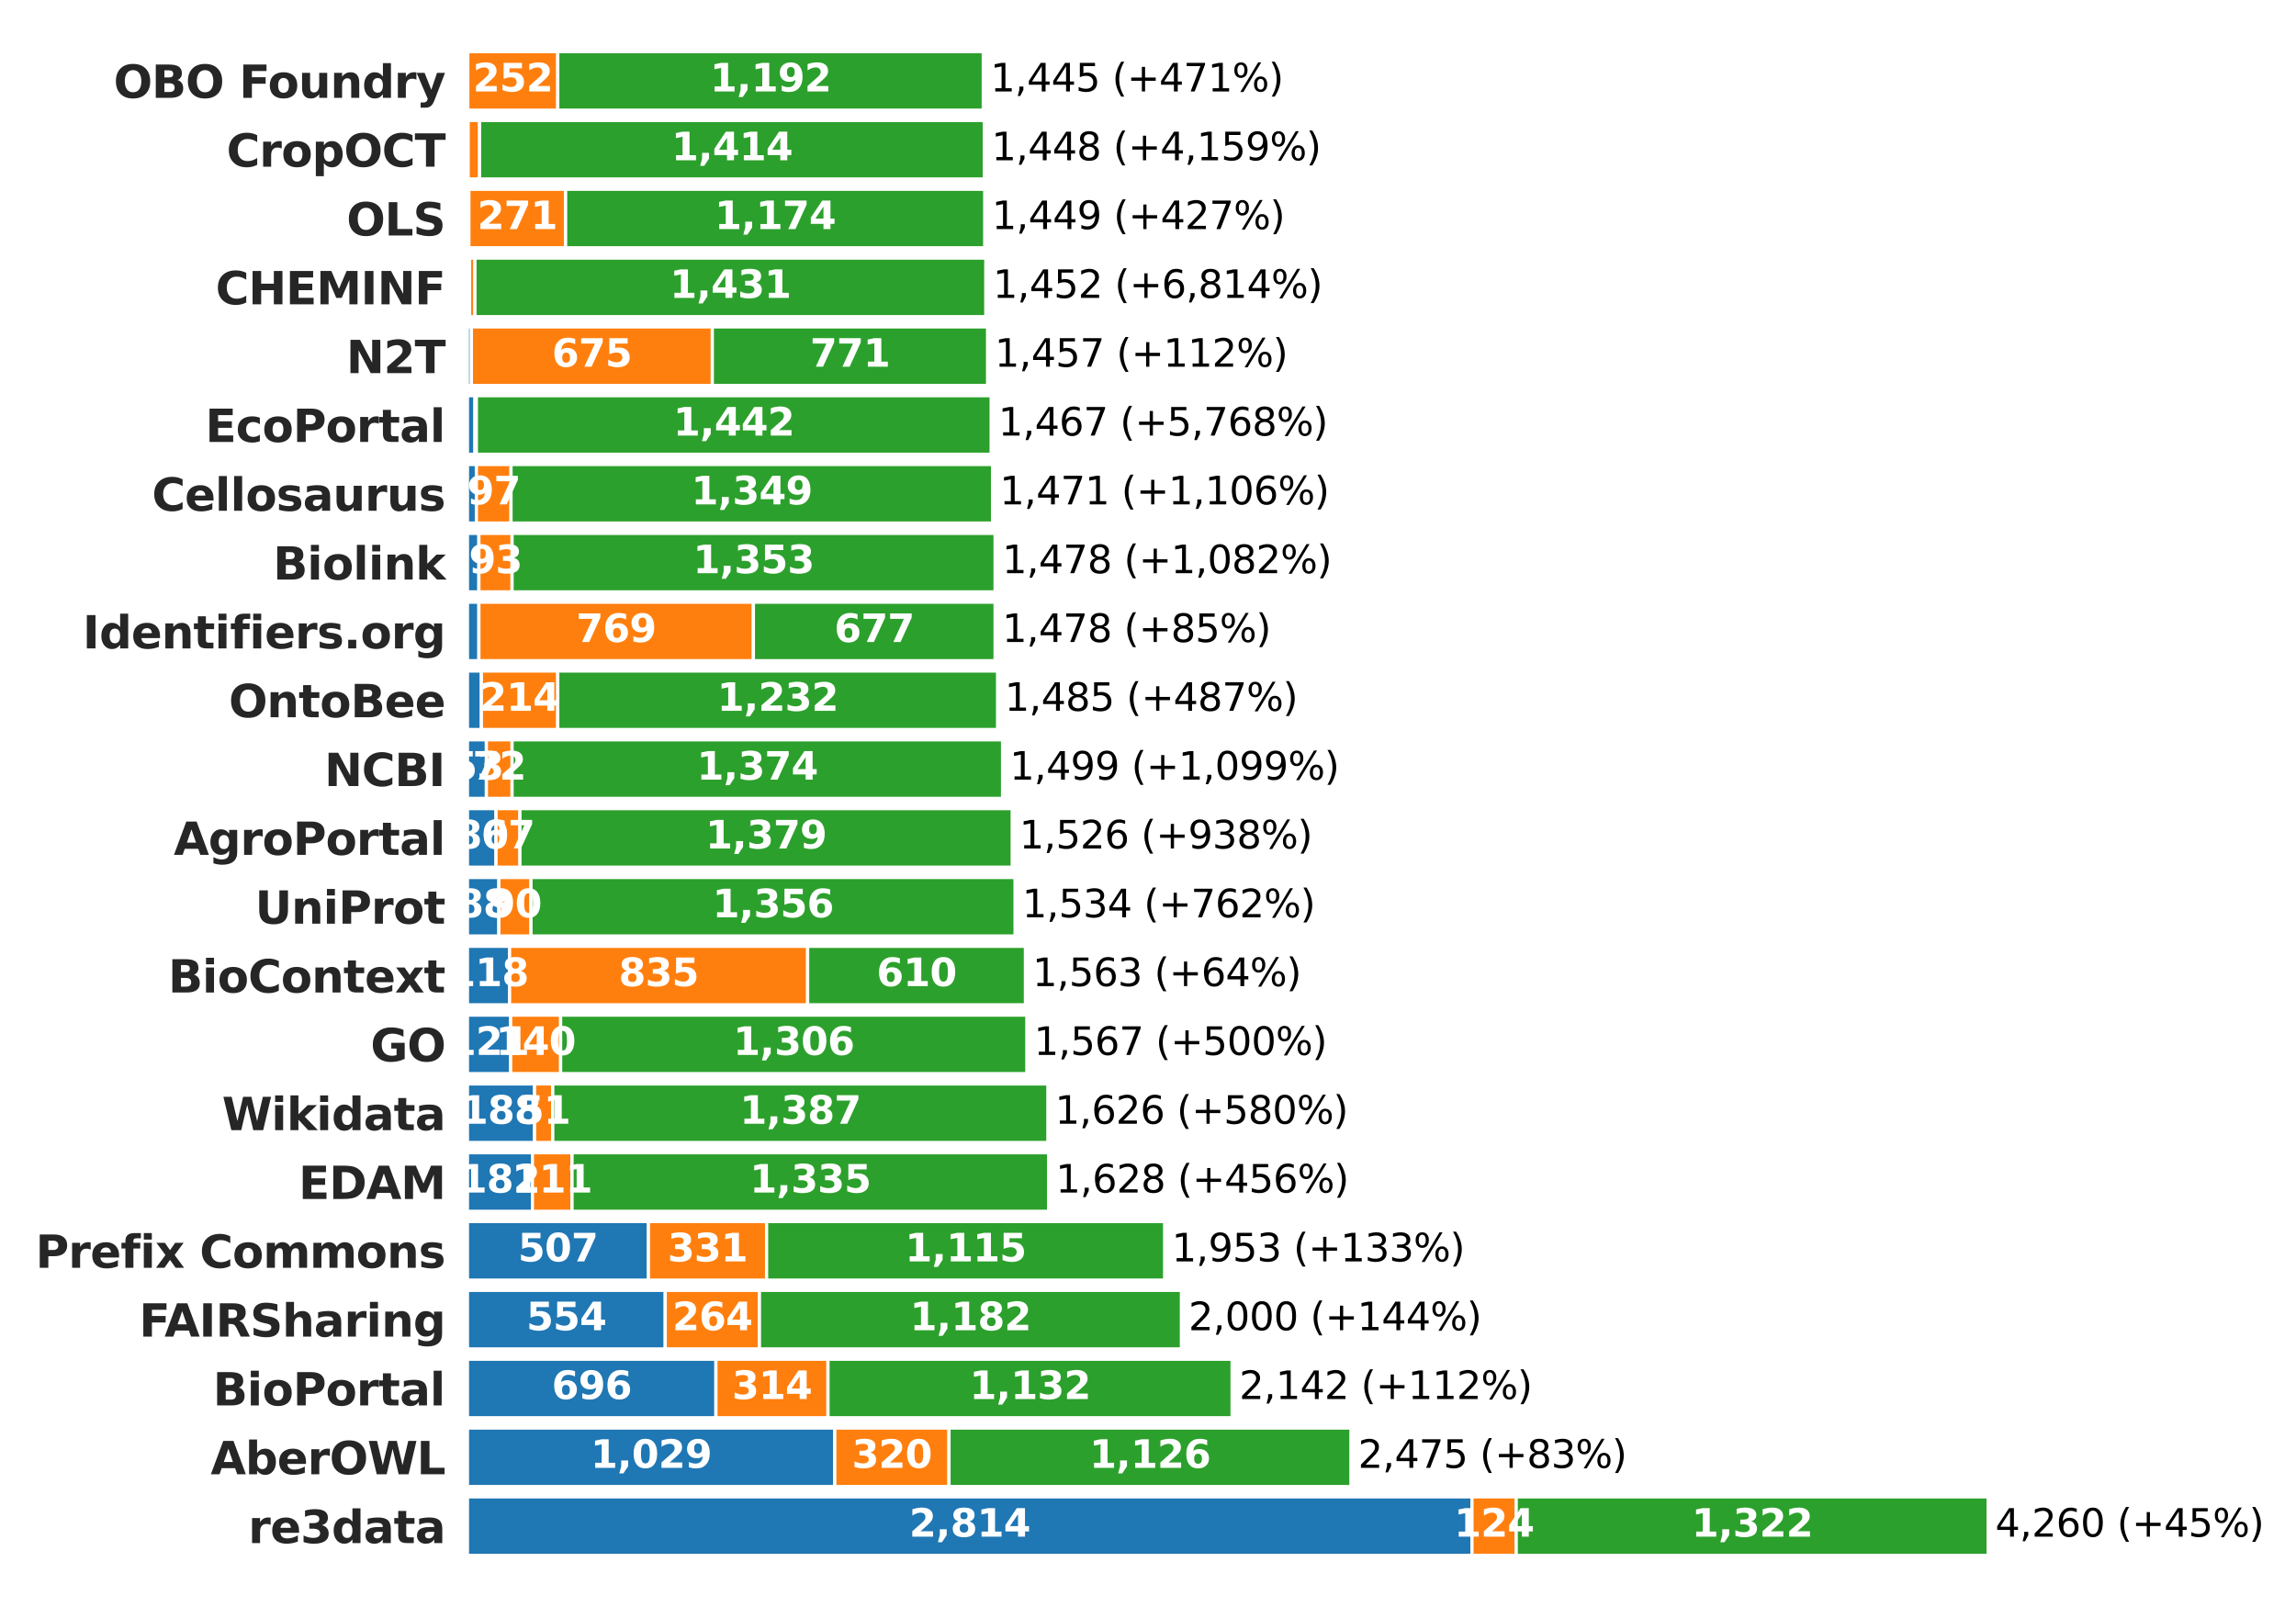 <?xml version="1.0" encoding="utf-8" standalone="no"?>
<!DOCTYPE svg PUBLIC "-//W3C//DTD SVG 1.1//EN"
  "http://www.w3.org/Graphics/SVG/1.1/DTD/svg11.dtd">
<svg xmlns:xlink="http://www.w3.org/1999/xlink" width="720pt" height="504pt" viewBox="0 0 720 504" xmlns="http://www.w3.org/2000/svg" version="1.1">
 <defs>
  <style type="text/css">*{stroke-linejoin: round; stroke-linecap: butt}</style>
 </defs>
 <g id="figure_1">
  <g id="patch_1">
   <path d="M 0 504 
L 720 504 
L 720 0 
L 0 0 
z
" style="fill: #ffffff"/>
  </g>
  <g id="axes_1">
   <g id="patch_2">
    <path d="M 146.59 493.2 
L 647.297 493.2 
L 647.297 10.8 
L 146.59 10.8 
z
" style="fill: #ffffff"/>
   </g>
   <g id="matplotlib.axis_1"/>
   <g id="matplotlib.axis_2">
    <g id="ytick_1">
     <g id="text_1">
      <!-- re3data -->
      <g style="fill: #262626" transform="translate(77.841 483.95)scale(0.14 -0.14)">
       <defs>
        <path id="DejaVuSans-Bold-72" d="M 3138 2547 
Q 2991 2616 2845 2648 
Q 2700 2681 2553 2681 
Q 2122 2681 1889 2404 
Q 1656 2128 1656 1613 
L 1656 0 
L 538 0 
L 538 3500 
L 1656 3500 
L 1656 2925 
Q 1872 3269 2151 3426 
Q 2431 3584 2822 3584 
Q 2878 3584 2943 3579 
Q 3009 3575 3134 3559 
L 3138 2547 
z
" transform="scale(0.016)"/>
        <path id="DejaVuSans-Bold-65" d="M 4031 1759 
L 4031 1441 
L 1416 1441 
Q 1456 1047 1700 850 
Q 1944 653 2381 653 
Q 2734 653 3104 758 
Q 3475 863 3866 1075 
L 3866 213 
Q 3469 63 3072 -14 
Q 2675 -91 2278 -91 
Q 1328 -91 801 392 
Q 275 875 275 1747 
Q 275 2603 792 3093 
Q 1309 3584 2216 3584 
Q 3041 3584 3536 3087 
Q 4031 2591 4031 1759 
z
M 2881 2131 
Q 2881 2450 2695 2645 
Q 2509 2841 2209 2841 
Q 1884 2841 1681 2658 
Q 1478 2475 1428 2131 
L 2881 2131 
z
" transform="scale(0.016)"/>
        <path id="DejaVuSans-Bold-33" d="M 2981 2516 
Q 3453 2394 3698 2092 
Q 3944 1791 3944 1325 
Q 3944 631 3412 270 
Q 2881 -91 1863 -91 
Q 1503 -91 1142 -33 
Q 781 25 428 141 
L 428 1069 
Q 766 900 1098 814 
Q 1431 728 1753 728 
Q 2231 728 2486 893 
Q 2741 1059 2741 1369 
Q 2741 1688 2480 1852 
Q 2219 2016 1709 2016 
L 1228 2016 
L 1228 2791 
L 1734 2791 
Q 2188 2791 2409 2933 
Q 2631 3075 2631 3366 
Q 2631 3634 2415 3781 
Q 2200 3928 1806 3928 
Q 1516 3928 1219 3862 
Q 922 3797 628 3669 
L 628 4550 
Q 984 4650 1334 4700 
Q 1684 4750 2022 4750 
Q 2931 4750 3382 4451 
Q 3834 4153 3834 3553 
Q 3834 3144 3618 2883 
Q 3403 2622 2981 2516 
z
" transform="scale(0.016)"/>
        <path id="DejaVuSans-Bold-64" d="M 2919 2988 
L 2919 4863 
L 4044 4863 
L 4044 0 
L 2919 0 
L 2919 506 
Q 2688 197 2409 53 
Q 2131 -91 1766 -91 
Q 1119 -91 703 423 
Q 288 938 288 1747 
Q 288 2556 703 3070 
Q 1119 3584 1766 3584 
Q 2128 3584 2408 3439 
Q 2688 3294 2919 2988 
z
M 2181 722 
Q 2541 722 2730 984 
Q 2919 1247 2919 1747 
Q 2919 2247 2730 2509 
Q 2541 2772 2181 2772 
Q 1825 2772 1636 2509 
Q 1447 2247 1447 1747 
Q 1447 1247 1636 984 
Q 1825 722 2181 722 
z
" transform="scale(0.016)"/>
        <path id="DejaVuSans-Bold-61" d="M 2106 1575 
Q 1756 1575 1579 1456 
Q 1403 1338 1403 1106 
Q 1403 894 1545 773 
Q 1688 653 1941 653 
Q 2256 653 2472 879 
Q 2688 1106 2688 1447 
L 2688 1575 
L 2106 1575 
z
M 3816 1997 
L 3816 0 
L 2688 0 
L 2688 519 
Q 2463 200 2181 54 
Q 1900 -91 1497 -91 
Q 953 -91 614 226 
Q 275 544 275 1050 
Q 275 1666 698 1953 
Q 1122 2241 2028 2241 
L 2688 2241 
L 2688 2328 
Q 2688 2594 2478 2717 
Q 2269 2841 1825 2841 
Q 1466 2841 1156 2769 
Q 847 2697 581 2553 
L 581 3406 
Q 941 3494 1303 3539 
Q 1666 3584 2028 3584 
Q 2975 3584 3395 3211 
Q 3816 2838 3816 1997 
z
" transform="scale(0.016)"/>
        <path id="DejaVuSans-Bold-74" d="M 1759 4494 
L 1759 3500 
L 2913 3500 
L 2913 2700 
L 1759 2700 
L 1759 1216 
Q 1759 972 1856 886 
Q 1953 800 2241 800 
L 2816 800 
L 2816 0 
L 1856 0 
Q 1194 0 917 276 
Q 641 553 641 1216 
L 641 2700 
L 84 2700 
L 84 3500 
L 641 3500 
L 641 4494 
L 1759 4494 
z
" transform="scale(0.016)"/>
       </defs>
       <use xlink:href="#DejaVuSans-Bold-72"/>
       <use xlink:href="#DejaVuSans-Bold-65" x="49.316"/>
       <use xlink:href="#DejaVuSans-Bold-33" x="117.139"/>
       <use xlink:href="#DejaVuSans-Bold-64" x="186.719"/>
       <use xlink:href="#DejaVuSans-Bold-61" x="258.301"/>
       <use xlink:href="#DejaVuSans-Bold-74" x="325.781"/>
       <use xlink:href="#DejaVuSans-Bold-61" x="373.584"/>
      </g>
     </g>
    </g>
    <g id="ytick_2">
     <g id="text_2">
      <!-- AberOWL -->
      <g style="fill: #262626" transform="translate(66.07 462.366)scale(0.14 -0.14)">
       <defs>
        <path id="DejaVuSans-Bold-41" d="M 3419 850 
L 1538 850 
L 1241 0 
L 31 0 
L 1759 4666 
L 3194 4666 
L 4922 0 
L 3713 0 
L 3419 850 
z
M 1838 1716 
L 3116 1716 
L 2478 3572 
L 1838 1716 
z
" transform="scale(0.016)"/>
        <path id="DejaVuSans-Bold-62" d="M 2400 722 
Q 2759 722 2948 984 
Q 3138 1247 3138 1747 
Q 3138 2247 2948 2509 
Q 2759 2772 2400 2772 
Q 2041 2772 1848 2508 
Q 1656 2244 1656 1747 
Q 1656 1250 1848 986 
Q 2041 722 2400 722 
z
M 1656 2988 
Q 1888 3294 2169 3439 
Q 2450 3584 2816 3584 
Q 3463 3584 3878 3070 
Q 4294 2556 4294 1747 
Q 4294 938 3878 423 
Q 3463 -91 2816 -91 
Q 2450 -91 2169 54 
Q 1888 200 1656 506 
L 1656 0 
L 538 0 
L 538 4863 
L 1656 4863 
L 1656 2988 
z
" transform="scale(0.016)"/>
        <path id="DejaVuSans-Bold-4f" d="M 2719 3878 
Q 2169 3878 1866 3472 
Q 1563 3066 1563 2328 
Q 1563 1594 1866 1187 
Q 2169 781 2719 781 
Q 3272 781 3575 1187 
Q 3878 1594 3878 2328 
Q 3878 3066 3575 3472 
Q 3272 3878 2719 3878 
z
M 2719 4750 
Q 3844 4750 4481 4106 
Q 5119 3463 5119 2328 
Q 5119 1197 4481 553 
Q 3844 -91 2719 -91 
Q 1597 -91 958 553 
Q 319 1197 319 2328 
Q 319 3463 958 4106 
Q 1597 4750 2719 4750 
z
" transform="scale(0.016)"/>
        <path id="DejaVuSans-Bold-57" d="M 191 4666 
L 1344 4666 
L 2150 1275 
L 2950 4666 
L 4109 4666 
L 4909 1275 
L 5716 4666 
L 6859 4666 
L 5759 0 
L 4372 0 
L 3525 3547 
L 2688 0 
L 1300 0 
L 191 4666 
z
" transform="scale(0.016)"/>
        <path id="DejaVuSans-Bold-4c" d="M 588 4666 
L 1791 4666 
L 1791 909 
L 3903 909 
L 3903 0 
L 588 0 
L 588 4666 
z
" transform="scale(0.016)"/>
       </defs>
       <use xlink:href="#DejaVuSans-Bold-41"/>
       <use xlink:href="#DejaVuSans-Bold-62" x="77.393"/>
       <use xlink:href="#DejaVuSans-Bold-65" x="148.975"/>
       <use xlink:href="#DejaVuSans-Bold-72" x="216.797"/>
       <use xlink:href="#DejaVuSans-Bold-4f" x="266.113"/>
       <use xlink:href="#DejaVuSans-Bold-57" x="351.123"/>
       <use xlink:href="#DejaVuSans-Bold-4c" x="461.426"/>
      </g>
     </g>
    </g>
    <g id="ytick_3">
     <g id="text_3">
      <!-- BioPortal -->
      <g style="fill: #262626" transform="translate(66.779 440.782)scale(0.14 -0.14)">
       <defs>
        <path id="DejaVuSans-Bold-42" d="M 2456 2859 
Q 2741 2859 2887 2984 
Q 3034 3109 3034 3353 
Q 3034 3594 2887 3720 
Q 2741 3847 2456 3847 
L 1791 3847 
L 1791 2859 
L 2456 2859 
z
M 2497 819 
Q 2859 819 3042 972 
Q 3225 1125 3225 1434 
Q 3225 1738 3044 1889 
Q 2863 2041 2497 2041 
L 1791 2041 
L 1791 819 
L 2497 819 
z
M 3616 2497 
Q 4003 2384 4215 2081 
Q 4428 1778 4428 1338 
Q 4428 663 3972 331 
Q 3516 0 2584 0 
L 588 0 
L 588 4666 
L 2394 4666 
Q 3366 4666 3802 4372 
Q 4238 4078 4238 3431 
Q 4238 3091 4078 2852 
Q 3919 2613 3616 2497 
z
" transform="scale(0.016)"/>
        <path id="DejaVuSans-Bold-69" d="M 538 3500 
L 1656 3500 
L 1656 0 
L 538 0 
L 538 3500 
z
M 538 4863 
L 1656 4863 
L 1656 3950 
L 538 3950 
L 538 4863 
z
" transform="scale(0.016)"/>
        <path id="DejaVuSans-Bold-6f" d="M 2203 2784 
Q 1831 2784 1636 2517 
Q 1441 2250 1441 1747 
Q 1441 1244 1636 976 
Q 1831 709 2203 709 
Q 2569 709 2762 976 
Q 2956 1244 2956 1747 
Q 2956 2250 2762 2517 
Q 2569 2784 2203 2784 
z
M 2203 3584 
Q 3106 3584 3614 3096 
Q 4122 2609 4122 1747 
Q 4122 884 3614 396 
Q 3106 -91 2203 -91 
Q 1297 -91 786 396 
Q 275 884 275 1747 
Q 275 2609 786 3096 
Q 1297 3584 2203 3584 
z
" transform="scale(0.016)"/>
        <path id="DejaVuSans-Bold-50" d="M 588 4666 
L 2584 4666 
Q 3475 4666 3951 4270 
Q 4428 3875 4428 3144 
Q 4428 2409 3951 2014 
Q 3475 1619 2584 1619 
L 1791 1619 
L 1791 0 
L 588 0 
L 588 4666 
z
M 1791 3794 
L 1791 2491 
L 2456 2491 
Q 2806 2491 2997 2661 
Q 3188 2831 3188 3144 
Q 3188 3456 2997 3625 
Q 2806 3794 2456 3794 
L 1791 3794 
z
" transform="scale(0.016)"/>
        <path id="DejaVuSans-Bold-6c" d="M 538 4863 
L 1656 4863 
L 1656 0 
L 538 0 
L 538 4863 
z
" transform="scale(0.016)"/>
       </defs>
       <use xlink:href="#DejaVuSans-Bold-42"/>
       <use xlink:href="#DejaVuSans-Bold-69" x="76.221"/>
       <use xlink:href="#DejaVuSans-Bold-6f" x="110.498"/>
       <use xlink:href="#DejaVuSans-Bold-50" x="179.199"/>
       <use xlink:href="#DejaVuSans-Bold-6f" x="252.49"/>
       <use xlink:href="#DejaVuSans-Bold-72" x="321.191"/>
       <use xlink:href="#DejaVuSans-Bold-74" x="370.508"/>
       <use xlink:href="#DejaVuSans-Bold-61" x="418.311"/>
       <use xlink:href="#DejaVuSans-Bold-6c" x="485.791"/>
      </g>
     </g>
    </g>
    <g id="ytick_4">
     <g id="text_4">
      <!-- FAIRSharing -->
      <g style="fill: #262626" transform="translate(43.627 419.198)scale(0.14 -0.14)">
       <defs>
        <path id="DejaVuSans-Bold-46" d="M 588 4666 
L 3834 4666 
L 3834 3756 
L 1791 3756 
L 1791 2888 
L 3713 2888 
L 3713 1978 
L 1791 1978 
L 1791 0 
L 588 0 
L 588 4666 
z
" transform="scale(0.016)"/>
        <path id="DejaVuSans-Bold-49" d="M 588 4666 
L 1791 4666 
L 1791 0 
L 588 0 
L 588 4666 
z
" transform="scale(0.016)"/>
        <path id="DejaVuSans-Bold-52" d="M 2297 2597 
Q 2675 2597 2839 2737 
Q 3003 2878 3003 3200 
Q 3003 3519 2839 3656 
Q 2675 3794 2297 3794 
L 1791 3794 
L 1791 2597 
L 2297 2597 
z
M 1791 1766 
L 1791 0 
L 588 0 
L 588 4666 
L 2425 4666 
Q 3347 4666 3776 4356 
Q 4206 4047 4206 3378 
Q 4206 2916 3982 2619 
Q 3759 2322 3309 2181 
Q 3556 2125 3751 1926 
Q 3947 1728 4147 1325 
L 4800 0 
L 3519 0 
L 2950 1159 
Q 2778 1509 2601 1637 
Q 2425 1766 2131 1766 
L 1791 1766 
z
" transform="scale(0.016)"/>
        <path id="DejaVuSans-Bold-53" d="M 3834 4519 
L 3834 3531 
Q 3450 3703 3084 3790 
Q 2719 3878 2394 3878 
Q 1963 3878 1756 3759 
Q 1550 3641 1550 3391 
Q 1550 3203 1689 3098 
Q 1828 2994 2194 2919 
L 2706 2816 
Q 3484 2659 3812 2340 
Q 4141 2022 4141 1434 
Q 4141 663 3683 286 
Q 3225 -91 2284 -91 
Q 1841 -91 1394 -6 
Q 947 78 500 244 
L 500 1259 
Q 947 1022 1364 901 
Q 1781 781 2169 781 
Q 2563 781 2772 912 
Q 2981 1044 2981 1288 
Q 2981 1506 2839 1625 
Q 2697 1744 2272 1838 
L 1806 1941 
Q 1106 2091 782 2419 
Q 459 2747 459 3303 
Q 459 4000 909 4375 
Q 1359 4750 2203 4750 
Q 2588 4750 2994 4692 
Q 3400 4634 3834 4519 
z
" transform="scale(0.016)"/>
        <path id="DejaVuSans-Bold-68" d="M 4056 2131 
L 4056 0 
L 2931 0 
L 2931 347 
L 2931 1625 
Q 2931 2084 2911 2256 
Q 2891 2428 2841 2509 
Q 2775 2619 2662 2680 
Q 2550 2741 2406 2741 
Q 2056 2741 1856 2470 
Q 1656 2200 1656 1722 
L 1656 0 
L 538 0 
L 538 4863 
L 1656 4863 
L 1656 2988 
Q 1909 3294 2193 3439 
Q 2478 3584 2822 3584 
Q 3428 3584 3742 3212 
Q 4056 2841 4056 2131 
z
" transform="scale(0.016)"/>
        <path id="DejaVuSans-Bold-6e" d="M 4056 2131 
L 4056 0 
L 2931 0 
L 2931 347 
L 2931 1631 
Q 2931 2084 2911 2256 
Q 2891 2428 2841 2509 
Q 2775 2619 2662 2680 
Q 2550 2741 2406 2741 
Q 2056 2741 1856 2470 
Q 1656 2200 1656 1722 
L 1656 0 
L 538 0 
L 538 3500 
L 1656 3500 
L 1656 2988 
Q 1909 3294 2193 3439 
Q 2478 3584 2822 3584 
Q 3428 3584 3742 3212 
Q 4056 2841 4056 2131 
z
" transform="scale(0.016)"/>
        <path id="DejaVuSans-Bold-67" d="M 2919 594 
Q 2688 288 2409 144 
Q 2131 0 1766 0 
Q 1125 0 706 504 
Q 288 1009 288 1791 
Q 288 2575 706 3076 
Q 1125 3578 1766 3578 
Q 2131 3578 2409 3434 
Q 2688 3291 2919 2981 
L 2919 3500 
L 4044 3500 
L 4044 353 
Q 4044 -491 3511 -936 
Q 2978 -1381 1966 -1381 
Q 1638 -1381 1331 -1331 
Q 1025 -1281 716 -1178 
L 716 -306 
Q 1009 -475 1290 -558 
Q 1572 -641 1856 -641 
Q 2406 -641 2662 -400 
Q 2919 -159 2919 353 
L 2919 594 
z
M 2181 2772 
Q 1834 2772 1640 2515 
Q 1447 2259 1447 1791 
Q 1447 1309 1634 1061 
Q 1822 813 2181 813 
Q 2531 813 2725 1069 
Q 2919 1325 2919 1791 
Q 2919 2259 2725 2515 
Q 2531 2772 2181 2772 
z
" transform="scale(0.016)"/>
       </defs>
       <use xlink:href="#DejaVuSans-Bold-46"/>
       <use xlink:href="#DejaVuSans-Bold-41" x="56.811"/>
       <use xlink:href="#DejaVuSans-Bold-49" x="134.203"/>
       <use xlink:href="#DejaVuSans-Bold-52" x="171.41"/>
       <use xlink:href="#DejaVuSans-Bold-53" x="248.412"/>
       <use xlink:href="#DejaVuSans-Bold-68" x="320.434"/>
       <use xlink:href="#DejaVuSans-Bold-61" x="391.625"/>
       <use xlink:href="#DejaVuSans-Bold-72" x="459.105"/>
       <use xlink:href="#DejaVuSans-Bold-69" x="508.422"/>
       <use xlink:href="#DejaVuSans-Bold-6e" x="542.699"/>
       <use xlink:href="#DejaVuSans-Bold-67" x="613.891"/>
      </g>
     </g>
    </g>
    <g id="ytick_5">
     <g id="text_5">
      <!-- Prefix Commons -->
      <g style="fill: #262626" transform="translate(11.149 397.614)scale(0.14 -0.14)">
       <defs>
        <path id="DejaVuSans-Bold-66" d="M 2841 4863 
L 2841 4128 
L 2222 4128 
Q 1984 4128 1890 4042 
Q 1797 3956 1797 3744 
L 1797 3500 
L 2753 3500 
L 2753 2700 
L 1797 2700 
L 1797 0 
L 678 0 
L 678 2700 
L 122 2700 
L 122 3500 
L 678 3500 
L 678 3744 
Q 678 4316 997 4589 
Q 1316 4863 1984 4863 
L 2841 4863 
z
" transform="scale(0.016)"/>
        <path id="DejaVuSans-Bold-78" d="M 1422 1791 
L 159 3500 
L 1344 3500 
L 2059 2463 
L 2784 3500 
L 3969 3500 
L 2706 1797 
L 4031 0 
L 2847 0 
L 2059 1106 
L 1281 0 
L 97 0 
L 1422 1791 
z
" transform="scale(0.016)"/>
        <path id="DejaVuSans-Bold-20" transform="scale(0.016)"/>
        <path id="DejaVuSans-Bold-43" d="M 4288 256 
Q 3956 84 3597 -3 
Q 3238 -91 2847 -91 
Q 1681 -91 1000 561 
Q 319 1213 319 2328 
Q 319 3447 1000 4098 
Q 1681 4750 2847 4750 
Q 3238 4750 3597 4662 
Q 3956 4575 4288 4403 
L 4288 3438 
Q 3953 3666 3628 3772 
Q 3303 3878 2944 3878 
Q 2300 3878 1931 3465 
Q 1563 3053 1563 2328 
Q 1563 1606 1931 1193 
Q 2300 781 2944 781 
Q 3303 781 3628 887 
Q 3953 994 4288 1222 
L 4288 256 
z
" transform="scale(0.016)"/>
        <path id="DejaVuSans-Bold-6d" d="M 3781 2919 
Q 3994 3244 4286 3414 
Q 4578 3584 4928 3584 
Q 5531 3584 5847 3212 
Q 6163 2841 6163 2131 
L 6163 0 
L 5038 0 
L 5038 1825 
Q 5041 1866 5042 1909 
Q 5044 1953 5044 2034 
Q 5044 2406 4934 2573 
Q 4825 2741 4581 2741 
Q 4263 2741 4089 2478 
Q 3916 2216 3909 1719 
L 3909 0 
L 2784 0 
L 2784 1825 
Q 2784 2406 2684 2573 
Q 2584 2741 2328 2741 
Q 2006 2741 1831 2477 
Q 1656 2213 1656 1722 
L 1656 0 
L 531 0 
L 531 3500 
L 1656 3500 
L 1656 2988 
Q 1863 3284 2130 3434 
Q 2397 3584 2719 3584 
Q 3081 3584 3359 3409 
Q 3638 3234 3781 2919 
z
" transform="scale(0.016)"/>
        <path id="DejaVuSans-Bold-73" d="M 3272 3391 
L 3272 2541 
Q 2913 2691 2578 2766 
Q 2244 2841 1947 2841 
Q 1628 2841 1473 2761 
Q 1319 2681 1319 2516 
Q 1319 2381 1436 2309 
Q 1553 2238 1856 2203 
L 2053 2175 
Q 2913 2066 3209 1816 
Q 3506 1566 3506 1031 
Q 3506 472 3093 190 
Q 2681 -91 1863 -91 
Q 1516 -91 1145 -36 
Q 775 19 384 128 
L 384 978 
Q 719 816 1070 734 
Q 1422 653 1784 653 
Q 2113 653 2278 743 
Q 2444 834 2444 1013 
Q 2444 1163 2330 1236 
Q 2216 1309 1875 1350 
L 1678 1375 
Q 931 1469 631 1722 
Q 331 1975 331 2491 
Q 331 3047 712 3315 
Q 1094 3584 1881 3584 
Q 2191 3584 2531 3537 
Q 2872 3491 3272 3391 
z
" transform="scale(0.016)"/>
       </defs>
       <use xlink:href="#DejaVuSans-Bold-50"/>
       <use xlink:href="#DejaVuSans-Bold-72" x="73.291"/>
       <use xlink:href="#DejaVuSans-Bold-65" x="122.607"/>
       <use xlink:href="#DejaVuSans-Bold-66" x="190.43"/>
       <use xlink:href="#DejaVuSans-Bold-69" x="233.936"/>
       <use xlink:href="#DejaVuSans-Bold-78" x="268.213"/>
       <use xlink:href="#DejaVuSans-Bold-20" x="332.715"/>
       <use xlink:href="#DejaVuSans-Bold-43" x="367.529"/>
       <use xlink:href="#DejaVuSans-Bold-6f" x="440.918"/>
       <use xlink:href="#DejaVuSans-Bold-6d" x="509.619"/>
       <use xlink:href="#DejaVuSans-Bold-6d" x="613.818"/>
       <use xlink:href="#DejaVuSans-Bold-6f" x="718.018"/>
       <use xlink:href="#DejaVuSans-Bold-6e" x="786.719"/>
       <use xlink:href="#DejaVuSans-Bold-73" x="857.91"/>
      </g>
     </g>
    </g>
    <g id="ytick_6">
     <g id="text_6">
      <!-- EDAM -->
      <g style="fill: #262626" transform="translate(93.637 376.03)scale(0.14 -0.14)">
       <defs>
        <path id="DejaVuSans-Bold-45" d="M 588 4666 
L 3834 4666 
L 3834 3756 
L 1791 3756 
L 1791 2888 
L 3713 2888 
L 3713 1978 
L 1791 1978 
L 1791 909 
L 3903 909 
L 3903 0 
L 588 0 
L 588 4666 
z
" transform="scale(0.016)"/>
        <path id="DejaVuSans-Bold-44" d="M 1791 3756 
L 1791 909 
L 2222 909 
Q 2959 909 3348 1275 
Q 3738 1641 3738 2338 
Q 3738 3031 3350 3393 
Q 2963 3756 2222 3756 
L 1791 3756 
z
M 588 4666 
L 1856 4666 
Q 2919 4666 3439 4514 
Q 3959 4363 4331 4000 
Q 4659 3684 4818 3271 
Q 4978 2859 4978 2338 
Q 4978 1809 4818 1395 
Q 4659 981 4331 666 
Q 3956 303 3431 151 
Q 2906 0 1856 0 
L 588 0 
L 588 4666 
z
" transform="scale(0.016)"/>
        <path id="DejaVuSans-Bold-4d" d="M 588 4666 
L 2119 4666 
L 3181 2169 
L 4250 4666 
L 5778 4666 
L 5778 0 
L 4641 0 
L 4641 3413 
L 3566 897 
L 2803 897 
L 1728 3413 
L 1728 0 
L 588 0 
L 588 4666 
z
" transform="scale(0.016)"/>
       </defs>
       <use xlink:href="#DejaVuSans-Bold-45"/>
       <use xlink:href="#DejaVuSans-Bold-44" x="68.311"/>
       <use xlink:href="#DejaVuSans-Bold-41" x="151.318"/>
       <use xlink:href="#DejaVuSans-Bold-4d" x="228.711"/>
      </g>
     </g>
    </g>
    <g id="ytick_7">
     <g id="text_7">
      <!-- Wikidata -->
      <g style="fill: #262626" transform="translate(69.632 354.446)scale(0.14 -0.14)">
       <defs>
        <path id="DejaVuSans-Bold-6b" d="M 538 4863 
L 1656 4863 
L 1656 2216 
L 2944 3500 
L 4244 3500 
L 2534 1894 
L 4378 0 
L 3022 0 
L 1656 1459 
L 1656 0 
L 538 0 
L 538 4863 
z
" transform="scale(0.016)"/>
       </defs>
       <use xlink:href="#DejaVuSans-Bold-57"/>
       <use xlink:href="#DejaVuSans-Bold-69" x="110.303"/>
       <use xlink:href="#DejaVuSans-Bold-6b" x="144.58"/>
       <use xlink:href="#DejaVuSans-Bold-69" x="211.084"/>
       <use xlink:href="#DejaVuSans-Bold-64" x="245.361"/>
       <use xlink:href="#DejaVuSans-Bold-61" x="316.943"/>
       <use xlink:href="#DejaVuSans-Bold-74" x="384.424"/>
       <use xlink:href="#DejaVuSans-Bold-61" x="432.227"/>
      </g>
     </g>
    </g>
    <g id="ytick_8">
     <g id="text_8">
      <!-- GO -->
      <g style="fill: #262626" transform="translate(116.197 332.863)scale(0.14 -0.14)">
       <defs>
        <path id="DejaVuSans-Bold-47" d="M 4781 347 
Q 4331 128 3847 18 
Q 3363 -91 2847 -91 
Q 1681 -91 1000 561 
Q 319 1213 319 2328 
Q 319 3456 1012 4103 
Q 1706 4750 2913 4750 
Q 3378 4750 3804 4662 
Q 4231 4575 4609 4403 
L 4609 3438 
Q 4219 3659 3833 3768 
Q 3447 3878 3059 3878 
Q 2341 3878 1952 3476 
Q 1563 3075 1563 2328 
Q 1563 1588 1938 1184 
Q 2313 781 3003 781 
Q 3191 781 3352 804 
Q 3513 828 3641 878 
L 3641 1784 
L 2906 1784 
L 2906 2591 
L 4781 2591 
L 4781 347 
z
" transform="scale(0.016)"/>
       </defs>
       <use xlink:href="#DejaVuSans-Bold-47"/>
       <use xlink:href="#DejaVuSans-Bold-4f" x="82.08"/>
      </g>
     </g>
    </g>
    <g id="ytick_9">
     <g id="text_9">
      <!-- BioContext -->
      <g style="fill: #262626" transform="translate(52.733 311.279)scale(0.14 -0.14)">
       <use xlink:href="#DejaVuSans-Bold-42"/>
       <use xlink:href="#DejaVuSans-Bold-69" x="76.221"/>
       <use xlink:href="#DejaVuSans-Bold-6f" x="110.498"/>
       <use xlink:href="#DejaVuSans-Bold-43" x="179.199"/>
       <use xlink:href="#DejaVuSans-Bold-6f" x="252.588"/>
       <use xlink:href="#DejaVuSans-Bold-6e" x="321.289"/>
       <use xlink:href="#DejaVuSans-Bold-74" x="392.48"/>
       <use xlink:href="#DejaVuSans-Bold-65" x="440.283"/>
       <use xlink:href="#DejaVuSans-Bold-78" x="508.105"/>
       <use xlink:href="#DejaVuSans-Bold-74" x="572.607"/>
      </g>
     </g>
    </g>
    <g id="ytick_10">
     <g id="text_10">
      <!-- UniProt -->
      <g style="fill: #262626" transform="translate(79.981 289.695)scale(0.14 -0.14)">
       <defs>
        <path id="DejaVuSans-Bold-55" d="M 588 4666 
L 1791 4666 
L 1791 1869 
Q 1791 1291 1980 1042 
Q 2169 794 2597 794 
Q 3028 794 3217 1042 
Q 3406 1291 3406 1869 
L 3406 4666 
L 4609 4666 
L 4609 1869 
Q 4609 878 4112 393 
Q 3616 -91 2597 -91 
Q 1581 -91 1084 393 
Q 588 878 588 1869 
L 588 4666 
z
" transform="scale(0.016)"/>
       </defs>
       <use xlink:href="#DejaVuSans-Bold-55"/>
       <use xlink:href="#DejaVuSans-Bold-6e" x="81.201"/>
       <use xlink:href="#DejaVuSans-Bold-69" x="152.393"/>
       <use xlink:href="#DejaVuSans-Bold-50" x="186.67"/>
       <use xlink:href="#DejaVuSans-Bold-72" x="259.961"/>
       <use xlink:href="#DejaVuSans-Bold-6f" x="309.277"/>
       <use xlink:href="#DejaVuSans-Bold-74" x="377.979"/>
      </g>
     </g>
    </g>
    <g id="ytick_11">
     <g id="text_11">
      <!-- AgroPortal -->
      <g style="fill: #262626" transform="translate(54.49 268.111)scale(0.14 -0.14)">
       <use xlink:href="#DejaVuSans-Bold-41"/>
       <use xlink:href="#DejaVuSans-Bold-67" x="77.393"/>
       <use xlink:href="#DejaVuSans-Bold-72" x="148.975"/>
       <use xlink:href="#DejaVuSans-Bold-6f" x="198.291"/>
       <use xlink:href="#DejaVuSans-Bold-50" x="266.992"/>
       <use xlink:href="#DejaVuSans-Bold-6f" x="340.283"/>
       <use xlink:href="#DejaVuSans-Bold-72" x="408.984"/>
       <use xlink:href="#DejaVuSans-Bold-74" x="458.301"/>
       <use xlink:href="#DejaVuSans-Bold-61" x="506.104"/>
       <use xlink:href="#DejaVuSans-Bold-6c" x="573.584"/>
      </g>
     </g>
    </g>
    <g id="ytick_12">
     <g id="text_12">
      <!-- NCBI -->
      <g style="fill: #262626" transform="translate(101.72 246.527)scale(0.14 -0.14)">
       <defs>
        <path id="DejaVuSans-Bold-4e" d="M 588 4666 
L 1931 4666 
L 3628 1466 
L 3628 4666 
L 4769 4666 
L 4769 0 
L 3425 0 
L 1728 3200 
L 1728 0 
L 588 0 
L 588 4666 
z
" transform="scale(0.016)"/>
       </defs>
       <use xlink:href="#DejaVuSans-Bold-4e"/>
       <use xlink:href="#DejaVuSans-Bold-43" x="83.691"/>
       <use xlink:href="#DejaVuSans-Bold-42" x="157.08"/>
       <use xlink:href="#DejaVuSans-Bold-49" x="233.301"/>
      </g>
     </g>
    </g>
    <g id="ytick_13">
     <g id="text_13">
      <!-- OntoBee -->
      <g style="fill: #262626" transform="translate(71.749 224.943)scale(0.14 -0.14)">
       <use xlink:href="#DejaVuSans-Bold-4f"/>
       <use xlink:href="#DejaVuSans-Bold-6e" x="85.01"/>
       <use xlink:href="#DejaVuSans-Bold-74" x="156.201"/>
       <use xlink:href="#DejaVuSans-Bold-6f" x="204.004"/>
       <use xlink:href="#DejaVuSans-Bold-42" x="272.705"/>
       <use xlink:href="#DejaVuSans-Bold-65" x="348.926"/>
       <use xlink:href="#DejaVuSans-Bold-65" x="416.748"/>
      </g>
     </g>
    </g>
    <g id="ytick_14">
     <g id="text_14">
      <!-- Identifiers.org -->
      <g style="fill: #262626" transform="translate(25.925 203.359)scale(0.14 -0.14)">
       <defs>
        <path id="DejaVuSans-Bold-2e" d="M 653 1209 
L 1778 1209 
L 1778 0 
L 653 0 
L 653 1209 
z
" transform="scale(0.016)"/>
       </defs>
       <use xlink:href="#DejaVuSans-Bold-49"/>
       <use xlink:href="#DejaVuSans-Bold-64" x="37.207"/>
       <use xlink:href="#DejaVuSans-Bold-65" x="108.789"/>
       <use xlink:href="#DejaVuSans-Bold-6e" x="176.611"/>
       <use xlink:href="#DejaVuSans-Bold-74" x="247.803"/>
       <use xlink:href="#DejaVuSans-Bold-69" x="295.605"/>
       <use xlink:href="#DejaVuSans-Bold-66" x="329.883"/>
       <use xlink:href="#DejaVuSans-Bold-69" x="373.389"/>
       <use xlink:href="#DejaVuSans-Bold-65" x="407.666"/>
       <use xlink:href="#DejaVuSans-Bold-72" x="475.488"/>
       <use xlink:href="#DejaVuSans-Bold-73" x="524.805"/>
       <use xlink:href="#DejaVuSans-Bold-2e" x="584.326"/>
       <use xlink:href="#DejaVuSans-Bold-6f" x="622.314"/>
       <use xlink:href="#DejaVuSans-Bold-72" x="691.016"/>
       <use xlink:href="#DejaVuSans-Bold-67" x="740.332"/>
      </g>
     </g>
    </g>
    <g id="ytick_15">
     <g id="text_15">
      <!-- Biolink -->
      <g style="fill: #262626" transform="translate(85.627 181.775)scale(0.14 -0.14)">
       <use xlink:href="#DejaVuSans-Bold-42"/>
       <use xlink:href="#DejaVuSans-Bold-69" x="76.221"/>
       <use xlink:href="#DejaVuSans-Bold-6f" x="110.498"/>
       <use xlink:href="#DejaVuSans-Bold-6c" x="179.199"/>
       <use xlink:href="#DejaVuSans-Bold-69" x="213.477"/>
       <use xlink:href="#DejaVuSans-Bold-6e" x="247.754"/>
       <use xlink:href="#DejaVuSans-Bold-6b" x="318.945"/>
      </g>
     </g>
    </g>
    <g id="ytick_16">
     <g id="text_16">
      <!-- Cellosaurus -->
      <g style="fill: #262626" transform="translate(47.654 160.191)scale(0.14 -0.14)">
       <defs>
        <path id="DejaVuSans-Bold-75" d="M 500 1363 
L 500 3500 
L 1625 3500 
L 1625 3150 
Q 1625 2866 1622 2436 
Q 1619 2006 1619 1863 
Q 1619 1441 1641 1255 
Q 1663 1069 1716 984 
Q 1784 875 1895 815 
Q 2006 756 2150 756 
Q 2500 756 2700 1025 
Q 2900 1294 2900 1772 
L 2900 3500 
L 4019 3500 
L 4019 0 
L 2900 0 
L 2900 506 
Q 2647 200 2364 54 
Q 2081 -91 1741 -91 
Q 1134 -91 817 281 
Q 500 653 500 1363 
z
" transform="scale(0.016)"/>
       </defs>
       <use xlink:href="#DejaVuSans-Bold-43"/>
       <use xlink:href="#DejaVuSans-Bold-65" x="73.389"/>
       <use xlink:href="#DejaVuSans-Bold-6c" x="141.211"/>
       <use xlink:href="#DejaVuSans-Bold-6c" x="175.488"/>
       <use xlink:href="#DejaVuSans-Bold-6f" x="209.766"/>
       <use xlink:href="#DejaVuSans-Bold-73" x="278.467"/>
       <use xlink:href="#DejaVuSans-Bold-61" x="337.988"/>
       <use xlink:href="#DejaVuSans-Bold-75" x="405.469"/>
       <use xlink:href="#DejaVuSans-Bold-72" x="476.66"/>
       <use xlink:href="#DejaVuSans-Bold-75" x="525.977"/>
       <use xlink:href="#DejaVuSans-Bold-73" x="597.168"/>
      </g>
     </g>
    </g>
    <g id="ytick_17">
     <g id="text_17">
      <!-- EcoPortal -->
      <g style="fill: #262626" transform="translate(64.386 138.607)scale(0.14 -0.14)">
       <defs>
        <path id="DejaVuSans-Bold-63" d="M 3366 3391 
L 3366 2478 
Q 3138 2634 2908 2709 
Q 2678 2784 2431 2784 
Q 1963 2784 1702 2511 
Q 1441 2238 1441 1747 
Q 1441 1256 1702 982 
Q 1963 709 2431 709 
Q 2694 709 2930 787 
Q 3166 866 3366 1019 
L 3366 103 
Q 3103 6 2833 -42 
Q 2563 -91 2291 -91 
Q 1344 -91 809 395 
Q 275 881 275 1747 
Q 275 2613 809 3098 
Q 1344 3584 2291 3584 
Q 2566 3584 2833 3536 
Q 3100 3488 3366 3391 
z
" transform="scale(0.016)"/>
       </defs>
       <use xlink:href="#DejaVuSans-Bold-45"/>
       <use xlink:href="#DejaVuSans-Bold-63" x="68.311"/>
       <use xlink:href="#DejaVuSans-Bold-6f" x="127.588"/>
       <use xlink:href="#DejaVuSans-Bold-50" x="196.289"/>
       <use xlink:href="#DejaVuSans-Bold-6f" x="269.58"/>
       <use xlink:href="#DejaVuSans-Bold-72" x="338.281"/>
       <use xlink:href="#DejaVuSans-Bold-74" x="387.598"/>
       <use xlink:href="#DejaVuSans-Bold-61" x="435.4"/>
       <use xlink:href="#DejaVuSans-Bold-6c" x="502.881"/>
      </g>
     </g>
    </g>
    <g id="ytick_18">
     <g id="text_18">
      <!-- N2T -->
      <g style="fill: #262626" transform="translate(108.582 117.024)scale(0.14 -0.14)">
       <defs>
        <path id="DejaVuSans-Bold-32" d="M 1844 884 
L 3897 884 
L 3897 0 
L 506 0 
L 506 884 
L 2209 2388 
Q 2438 2594 2547 2791 
Q 2656 2988 2656 3200 
Q 2656 3528 2436 3728 
Q 2216 3928 1850 3928 
Q 1569 3928 1234 3808 
Q 900 3688 519 3450 
L 519 4475 
Q 925 4609 1322 4679 
Q 1719 4750 2100 4750 
Q 2938 4750 3402 4381 
Q 3866 4013 3866 3353 
Q 3866 2972 3669 2642 
Q 3472 2313 2841 1759 
L 1844 884 
z
" transform="scale(0.016)"/>
        <path id="DejaVuSans-Bold-54" d="M 31 4666 
L 4331 4666 
L 4331 3756 
L 2784 3756 
L 2784 0 
L 1581 0 
L 1581 3756 
L 31 3756 
L 31 4666 
z
" transform="scale(0.016)"/>
       </defs>
       <use xlink:href="#DejaVuSans-Bold-4e"/>
       <use xlink:href="#DejaVuSans-Bold-32" x="83.691"/>
       <use xlink:href="#DejaVuSans-Bold-54" x="153.271"/>
      </g>
     </g>
    </g>
    <g id="ytick_19">
     <g id="text_19">
      <!-- CHEMINF -->
      <g style="fill: #262626" transform="translate(67.615 95.44)scale(0.14 -0.14)">
       <defs>
        <path id="DejaVuSans-Bold-48" d="M 588 4666 
L 1791 4666 
L 1791 2888 
L 3566 2888 
L 3566 4666 
L 4769 4666 
L 4769 0 
L 3566 0 
L 3566 1978 
L 1791 1978 
L 1791 0 
L 588 0 
L 588 4666 
z
" transform="scale(0.016)"/>
       </defs>
       <use xlink:href="#DejaVuSans-Bold-43"/>
       <use xlink:href="#DejaVuSans-Bold-48" x="73.389"/>
       <use xlink:href="#DejaVuSans-Bold-45" x="157.08"/>
       <use xlink:href="#DejaVuSans-Bold-4d" x="225.391"/>
       <use xlink:href="#DejaVuSans-Bold-49" x="324.902"/>
       <use xlink:href="#DejaVuSans-Bold-4e" x="362.109"/>
       <use xlink:href="#DejaVuSans-Bold-46" x="445.801"/>
      </g>
     </g>
    </g>
    <g id="ytick_20">
     <g id="text_20">
      <!-- OLS -->
      <g style="fill: #262626" transform="translate(108.685 73.856)scale(0.14 -0.14)">
       <use xlink:href="#DejaVuSans-Bold-4f"/>
       <use xlink:href="#DejaVuSans-Bold-4c" x="85.01"/>
       <use xlink:href="#DejaVuSans-Bold-53" x="148.73"/>
      </g>
     </g>
    </g>
    <g id="ytick_21">
     <g id="text_21">
      <!-- CropOCT -->
      <g style="fill: #262626" transform="translate(71.045 52.272)scale(0.14 -0.14)">
       <defs>
        <path id="DejaVuSans-Bold-70" d="M 1656 506 
L 1656 -1331 
L 538 -1331 
L 538 3500 
L 1656 3500 
L 1656 2988 
Q 1888 3294 2169 3439 
Q 2450 3584 2816 3584 
Q 3463 3584 3878 3070 
Q 4294 2556 4294 1747 
Q 4294 938 3878 423 
Q 3463 -91 2816 -91 
Q 2450 -91 2169 54 
Q 1888 200 1656 506 
z
M 2400 2772 
Q 2041 2772 1848 2508 
Q 1656 2244 1656 1747 
Q 1656 1250 1848 986 
Q 2041 722 2400 722 
Q 2759 722 2948 984 
Q 3138 1247 3138 1747 
Q 3138 2247 2948 2509 
Q 2759 2772 2400 2772 
z
" transform="scale(0.016)"/>
       </defs>
       <use xlink:href="#DejaVuSans-Bold-43"/>
       <use xlink:href="#DejaVuSans-Bold-72" x="73.389"/>
       <use xlink:href="#DejaVuSans-Bold-6f" x="122.705"/>
       <use xlink:href="#DejaVuSans-Bold-70" x="191.406"/>
       <use xlink:href="#DejaVuSans-Bold-4f" x="262.988"/>
       <use xlink:href="#DejaVuSans-Bold-43" x="347.998"/>
       <use xlink:href="#DejaVuSans-Bold-54" x="421.387"/>
      </g>
     </g>
    </g>
    <g id="ytick_22">
     <g id="text_22">
      <!-- OBO Foundry -->
      <g style="fill: #262626" transform="translate(35.636 30.688)scale(0.14 -0.14)">
       <defs>
        <path id="DejaVuSans-Bold-79" d="M 78 3500 
L 1197 3500 
L 2138 1125 
L 2938 3500 
L 4056 3500 
L 2584 -331 
Q 2363 -916 2067 -1148 
Q 1772 -1381 1288 -1381 
L 641 -1381 
L 641 -647 
L 991 -647 
Q 1275 -647 1404 -556 
Q 1534 -466 1606 -231 
L 1638 -134 
L 78 3500 
z
" transform="scale(0.016)"/>
       </defs>
       <use xlink:href="#DejaVuSans-Bold-4f"/>
       <use xlink:href="#DejaVuSans-Bold-42" x="85.01"/>
       <use xlink:href="#DejaVuSans-Bold-4f" x="161.23"/>
       <use xlink:href="#DejaVuSans-Bold-20" x="246.24"/>
       <use xlink:href="#DejaVuSans-Bold-46" x="281.055"/>
       <use xlink:href="#DejaVuSans-Bold-6f" x="345.365"/>
       <use xlink:href="#DejaVuSans-Bold-75" x="414.066"/>
       <use xlink:href="#DejaVuSans-Bold-6e" x="485.258"/>
       <use xlink:href="#DejaVuSans-Bold-64" x="556.449"/>
       <use xlink:href="#DejaVuSans-Bold-72" x="628.031"/>
       <use xlink:href="#DejaVuSans-Bold-79" x="677.348"/>
      </g>
     </g>
    </g>
   </g>
   <g id="patch_3">
    <path d="M 146.59 487.804 
L 461.589 487.804 
L 461.589 469.458 
L 146.59 469.458 
z
" clip-path="url(#p07a22bba10)" style="fill: #1f77b4; stroke: #ffffff; stroke-linejoin: miter"/>
   </g>
   <g id="patch_4">
    <path d="M 146.59 466.22 
L 261.776 466.22 
L 261.776 447.874 
L 146.59 447.874 
z
" clip-path="url(#p07a22bba10)" style="fill: #1f77b4; stroke: #ffffff; stroke-linejoin: miter"/>
   </g>
   <g id="patch_5">
    <path d="M 146.59 444.636 
L 224.5 444.636 
L 224.5 426.29 
L 146.59 426.29 
z
" clip-path="url(#p07a22bba10)" style="fill: #1f77b4; stroke: #ffffff; stroke-linejoin: miter"/>
   </g>
   <g id="patch_6">
    <path d="M 146.59 423.052 
L 208.605 423.052 
L 208.605 404.706 
L 146.59 404.706 
z
" clip-path="url(#p07a22bba10)" style="fill: #1f77b4; stroke: #ffffff; stroke-linejoin: miter"/>
   </g>
   <g id="patch_7">
    <path d="M 146.59 401.468 
L 203.343 401.468 
L 203.343 383.122 
L 146.59 383.122 
z
" clip-path="url(#p07a22bba10)" style="fill: #1f77b4; stroke: #ffffff; stroke-linejoin: miter"/>
   </g>
   <g id="patch_8">
    <path d="M 146.59 379.885 
L 166.963 379.885 
L 166.963 361.538 
L 146.59 361.538 
z
" clip-path="url(#p07a22bba10)" style="fill: #1f77b4; stroke: #ffffff; stroke-linejoin: miter"/>
   </g>
   <g id="patch_9">
    <path d="M 146.59 358.301 
L 167.635 358.301 
L 167.635 339.954 
L 146.59 339.954 
z
" clip-path="url(#p07a22bba10)" style="fill: #1f77b4; stroke: #ffffff; stroke-linejoin: miter"/>
   </g>
   <g id="patch_10">
    <path d="M 146.59 336.717 
L 160.135 336.717 
L 160.135 318.37 
L 146.59 318.37 
z
" clip-path="url(#p07a22bba10)" style="fill: #1f77b4; stroke: #ffffff; stroke-linejoin: miter"/>
   </g>
   <g id="patch_11">
    <path d="M 146.59 315.133 
L 159.799 315.133 
L 159.799 296.787 
L 146.59 296.787 
z
" clip-path="url(#p07a22bba10)" style="fill: #1f77b4; stroke: #ffffff; stroke-linejoin: miter"/>
   </g>
   <g id="patch_12">
    <path d="M 146.59 293.549 
L 156.441 293.549 
L 156.441 275.203 
L 146.59 275.203 
z
" clip-path="url(#p07a22bba10)" style="fill: #1f77b4; stroke: #ffffff; stroke-linejoin: miter"/>
   </g>
   <g id="patch_13">
    <path d="M 146.59 271.965 
L 155.545 271.965 
L 155.545 253.619 
L 146.59 253.619 
z
" clip-path="url(#p07a22bba10)" style="fill: #1f77b4; stroke: #ffffff; stroke-linejoin: miter"/>
   </g>
   <g id="patch_14">
    <path d="M 146.59 250.381 
L 152.523 250.381 
L 152.523 232.035 
L 146.59 232.035 
z
" clip-path="url(#p07a22bba10)" style="fill: #1f77b4; stroke: #ffffff; stroke-linejoin: miter"/>
   </g>
   <g id="patch_15">
    <path d="M 146.59 228.797 
L 150.956 228.797 
L 150.956 210.451 
L 146.59 210.451 
z
" clip-path="url(#p07a22bba10)" style="fill: #1f77b4; stroke: #ffffff; stroke-linejoin: miter"/>
   </g>
   <g id="patch_16">
    <path d="M 146.59 207.213 
L 150.172 207.213 
L 150.172 188.867 
L 146.59 188.867 
z
" clip-path="url(#p07a22bba10)" style="fill: #1f77b4; stroke: #ffffff; stroke-linejoin: miter"/>
   </g>
   <g id="patch_17">
    <path d="M 146.59 185.63 
L 150.172 185.63 
L 150.172 167.283 
L 146.59 167.283 
z
" clip-path="url(#p07a22bba10)" style="fill: #1f77b4; stroke: #ffffff; stroke-linejoin: miter"/>
   </g>
   <g id="patch_18">
    <path d="M 146.59 164.046 
L 149.388 164.046 
L 149.388 145.699 
L 146.59 145.699 
z
" clip-path="url(#p07a22bba10)" style="fill: #1f77b4; stroke: #ffffff; stroke-linejoin: miter"/>
   </g>
   <g id="patch_19">
    <path d="M 146.59 142.462 
L 148.941 142.462 
L 148.941 124.115 
L 146.59 124.115 
z
" clip-path="url(#p07a22bba10)" style="fill: #1f77b4; stroke: #ffffff; stroke-linejoin: miter"/>
   </g>
   <g id="patch_20">
    <path d="M 146.59 120.878 
L 147.821 120.878 
L 147.821 102.532 
L 146.59 102.532 
z
" clip-path="url(#p07a22bba10)" style="fill: #1f77b4; stroke: #ffffff; stroke-linejoin: miter"/>
   </g>
   <g id="patch_21">
    <path d="M 146.59 99.294 
L 147.262 99.294 
L 147.262 80.948 
L 146.59 80.948 
z
" clip-path="url(#p07a22bba10)" style="fill: #1f77b4; stroke: #ffffff; stroke-linejoin: miter"/>
   </g>
   <g id="patch_22">
    <path d="M 146.59 77.71 
L 147.038 77.71 
L 147.038 59.364 
L 146.59 59.364 
z
" clip-path="url(#p07a22bba10)" style="fill: #1f77b4; stroke: #ffffff; stroke-linejoin: miter"/>
   </g>
   <g id="patch_23">
    <path d="M 146.59 56.126 
L 146.814 56.126 
L 146.814 37.78 
L 146.59 37.78 
z
" clip-path="url(#p07a22bba10)" style="fill: #1f77b4; stroke: #ffffff; stroke-linejoin: miter"/>
   </g>
   <g id="patch_24">
    <path d="M 146.59 34.542 
L 146.702 34.542 
L 146.702 16.196 
L 146.59 16.196 
z
" clip-path="url(#p07a22bba10)" style="fill: #1f77b4; stroke: #ffffff; stroke-linejoin: miter"/>
   </g>
   <g id="patch_25">
    <path d="M 461.589 487.804 
L 475.469 487.804 
L 475.469 469.458 
L 461.589 469.458 
z
" clip-path="url(#p07a22bba10)" style="fill: #ff7f0e; stroke: #ffffff; stroke-linejoin: miter"/>
   </g>
   <g id="patch_26">
    <path d="M 261.776 466.22 
L 297.597 466.22 
L 297.597 447.874 
L 261.776 447.874 
z
" clip-path="url(#p07a22bba10)" style="fill: #ff7f0e; stroke: #ffffff; stroke-linejoin: miter"/>
   </g>
   <g id="patch_27">
    <path d="M 224.5 444.636 
L 259.649 444.636 
L 259.649 426.29 
L 224.5 426.29 
z
" clip-path="url(#p07a22bba10)" style="fill: #ff7f0e; stroke: #ffffff; stroke-linejoin: miter"/>
   </g>
   <g id="patch_28">
    <path d="M 208.605 423.052 
L 238.157 423.052 
L 238.157 404.706 
L 208.605 404.706 
z
" clip-path="url(#p07a22bba10)" style="fill: #ff7f0e; stroke: #ffffff; stroke-linejoin: miter"/>
   </g>
   <g id="patch_29">
    <path d="M 203.343 401.468 
L 240.396 401.468 
L 240.396 383.122 
L 203.343 383.122 
z
" clip-path="url(#p07a22bba10)" style="fill: #ff7f0e; stroke: #ffffff; stroke-linejoin: miter"/>
   </g>
   <g id="patch_30">
    <path d="M 166.963 379.885 
L 179.388 379.885 
L 179.388 361.538 
L 166.963 361.538 
z
" clip-path="url(#p07a22bba10)" style="fill: #ff7f0e; stroke: #ffffff; stroke-linejoin: miter"/>
   </g>
   <g id="patch_31">
    <path d="M 167.635 358.301 
L 173.344 358.301 
L 173.344 339.954 
L 167.635 339.954 
z
" clip-path="url(#p07a22bba10)" style="fill: #ff7f0e; stroke: #ffffff; stroke-linejoin: miter"/>
   </g>
   <g id="patch_32">
    <path d="M 160.135 336.717 
L 175.806 336.717 
L 175.806 318.37 
L 160.135 318.37 
z
" clip-path="url(#p07a22bba10)" style="fill: #ff7f0e; stroke: #ffffff; stroke-linejoin: miter"/>
   </g>
   <g id="patch_33">
    <path d="M 159.799 315.133 
L 253.269 315.133 
L 253.269 296.787 
L 159.799 296.787 
z
" clip-path="url(#p07a22bba10)" style="fill: #ff7f0e; stroke: #ffffff; stroke-linejoin: miter"/>
   </g>
   <g id="patch_34">
    <path d="M 156.441 293.549 
L 166.515 293.549 
L 166.515 275.203 
L 156.441 275.203 
z
" clip-path="url(#p07a22bba10)" style="fill: #ff7f0e; stroke: #ffffff; stroke-linejoin: miter"/>
   </g>
   <g id="patch_35">
    <path d="M 155.545 271.965 
L 163.045 271.965 
L 163.045 253.619 
L 155.545 253.619 
z
" clip-path="url(#p07a22bba10)" style="fill: #ff7f0e; stroke: #ffffff; stroke-linejoin: miter"/>
   </g>
   <g id="patch_36">
    <path d="M 152.523 250.381 
L 160.582 250.381 
L 160.582 232.035 
L 152.523 232.035 
z
" clip-path="url(#p07a22bba10)" style="fill: #ff7f0e; stroke: #ffffff; stroke-linejoin: miter"/>
   </g>
   <g id="patch_37">
    <path d="M 150.956 228.797 
L 174.911 228.797 
L 174.911 210.451 
L 150.956 210.451 
z
" clip-path="url(#p07a22bba10)" style="fill: #ff7f0e; stroke: #ffffff; stroke-linejoin: miter"/>
   </g>
   <g id="patch_38">
    <path d="M 150.172 207.213 
L 236.254 207.213 
L 236.254 188.867 
L 150.172 188.867 
z
" clip-path="url(#p07a22bba10)" style="fill: #ff7f0e; stroke: #ffffff; stroke-linejoin: miter"/>
   </g>
   <g id="patch_39">
    <path d="M 150.172 185.63 
L 160.582 185.63 
L 160.582 167.283 
L 150.172 167.283 
z
" clip-path="url(#p07a22bba10)" style="fill: #ff7f0e; stroke: #ffffff; stroke-linejoin: miter"/>
   </g>
   <g id="patch_40">
    <path d="M 149.388 164.046 
L 160.247 164.046 
L 160.247 145.699 
L 149.388 145.699 
z
" clip-path="url(#p07a22bba10)" style="fill: #ff7f0e; stroke: #ffffff; stroke-linejoin: miter"/>
   </g>
   <g id="patch_41">
    <path d="M 148.941 142.462 
L 149.388 142.462 
L 149.388 124.115 
L 148.941 124.115 
z
" clip-path="url(#p07a22bba10)" style="fill: #ff7f0e; stroke: #ffffff; stroke-linejoin: miter"/>
   </g>
   <g id="patch_42">
    <path d="M 147.821 120.878 
L 223.381 120.878 
L 223.381 102.532 
L 147.821 102.532 
z
" clip-path="url(#p07a22bba10)" style="fill: #ff7f0e; stroke: #ffffff; stroke-linejoin: miter"/>
   </g>
   <g id="patch_43">
    <path d="M 147.262 99.294 
L 148.941 99.294 
L 148.941 80.948 
L 147.262 80.948 
z
" clip-path="url(#p07a22bba10)" style="fill: #ff7f0e; stroke: #ffffff; stroke-linejoin: miter"/>
   </g>
   <g id="patch_44">
    <path d="M 147.038 77.71 
L 177.373 77.71 
L 177.373 59.364 
L 147.038 59.364 
z
" clip-path="url(#p07a22bba10)" style="fill: #ff7f0e; stroke: #ffffff; stroke-linejoin: miter"/>
   </g>
   <g id="patch_45">
    <path d="M 146.814 56.126 
L 150.396 56.126 
L 150.396 37.78 
L 146.814 37.78 
z
" clip-path="url(#p07a22bba10)" style="fill: #ff7f0e; stroke: #ffffff; stroke-linejoin: miter"/>
   </g>
   <g id="patch_46">
    <path d="M 146.702 34.542 
L 174.911 34.542 
L 174.911 16.196 
L 146.702 16.196 
z
" clip-path="url(#p07a22bba10)" style="fill: #ff7f0e; stroke: #ffffff; stroke-linejoin: miter"/>
   </g>
   <g id="patch_47">
    <path d="M 475.469 487.804 
L 623.453 487.804 
L 623.453 469.458 
L 475.469 469.458 
z
" clip-path="url(#p07a22bba10)" style="fill: #2ca02c; stroke: #ffffff; stroke-linejoin: miter"/>
   </g>
   <g id="patch_48">
    <path d="M 297.597 466.22 
L 423.641 466.22 
L 423.641 447.874 
L 297.597 447.874 
z
" clip-path="url(#p07a22bba10)" style="fill: #2ca02c; stroke: #ffffff; stroke-linejoin: miter"/>
   </g>
   <g id="patch_49">
    <path d="M 259.649 444.636 
L 386.365 444.636 
L 386.365 426.29 
L 259.649 426.29 
z
" clip-path="url(#p07a22bba10)" style="fill: #2ca02c; stroke: #ffffff; stroke-linejoin: miter"/>
   </g>
   <g id="patch_50">
    <path d="M 238.157 423.052 
L 370.47 423.052 
L 370.47 404.706 
L 238.157 404.706 
z
" clip-path="url(#p07a22bba10)" style="fill: #2ca02c; stroke: #ffffff; stroke-linejoin: miter"/>
   </g>
   <g id="patch_51">
    <path d="M 240.396 401.468 
L 365.208 401.468 
L 365.208 383.122 
L 240.396 383.122 
z
" clip-path="url(#p07a22bba10)" style="fill: #2ca02c; stroke: #ffffff; stroke-linejoin: miter"/>
   </g>
   <g id="patch_52">
    <path d="M 179.388 379.885 
L 328.828 379.885 
L 328.828 361.538 
L 179.388 361.538 
z
" clip-path="url(#p07a22bba10)" style="fill: #2ca02c; stroke: #ffffff; stroke-linejoin: miter"/>
   </g>
   <g id="patch_53">
    <path d="M 173.344 358.301 
L 328.604 358.301 
L 328.604 339.954 
L 173.344 339.954 
z
" clip-path="url(#p07a22bba10)" style="fill: #2ca02c; stroke: #ffffff; stroke-linejoin: miter"/>
   </g>
   <g id="patch_54">
    <path d="M 175.806 336.717 
L 322 336.717 
L 322 318.37 
L 175.806 318.37 
z
" clip-path="url(#p07a22bba10)" style="fill: #2ca02c; stroke: #ffffff; stroke-linejoin: miter"/>
   </g>
   <g id="patch_55">
    <path d="M 253.269 315.133 
L 321.552 315.133 
L 321.552 296.787 
L 253.269 296.787 
z
" clip-path="url(#p07a22bba10)" style="fill: #2ca02c; stroke: #ffffff; stroke-linejoin: miter"/>
   </g>
   <g id="patch_56">
    <path d="M 166.515 293.549 
L 318.306 293.549 
L 318.306 275.203 
L 166.515 275.203 
z
" clip-path="url(#p07a22bba10)" style="fill: #2ca02c; stroke: #ffffff; stroke-linejoin: miter"/>
   </g>
   <g id="patch_57">
    <path d="M 163.045 271.965 
L 317.41 271.965 
L 317.41 253.619 
L 163.045 253.619 
z
" clip-path="url(#p07a22bba10)" style="fill: #2ca02c; stroke: #ffffff; stroke-linejoin: miter"/>
   </g>
   <g id="patch_58">
    <path d="M 160.582 250.381 
L 314.388 250.381 
L 314.388 232.035 
L 160.582 232.035 
z
" clip-path="url(#p07a22bba10)" style="fill: #2ca02c; stroke: #ffffff; stroke-linejoin: miter"/>
   </g>
   <g id="patch_59">
    <path d="M 174.911 228.797 
L 312.821 228.797 
L 312.821 210.451 
L 174.911 210.451 
z
" clip-path="url(#p07a22bba10)" style="fill: #2ca02c; stroke: #ffffff; stroke-linejoin: miter"/>
   </g>
   <g id="patch_60">
    <path d="M 236.254 207.213 
L 312.037 207.213 
L 312.037 188.867 
L 236.254 188.867 
z
" clip-path="url(#p07a22bba10)" style="fill: #2ca02c; stroke: #ffffff; stroke-linejoin: miter"/>
   </g>
   <g id="patch_61">
    <path d="M 160.582 185.63 
L 312.037 185.63 
L 312.037 167.283 
L 160.582 167.283 
z
" clip-path="url(#p07a22bba10)" style="fill: #2ca02c; stroke: #ffffff; stroke-linejoin: miter"/>
   </g>
   <g id="patch_62">
    <path d="M 160.247 164.046 
L 311.253 164.046 
L 311.253 145.699 
L 160.247 145.699 
z
" clip-path="url(#p07a22bba10)" style="fill: #2ca02c; stroke: #ffffff; stroke-linejoin: miter"/>
   </g>
   <g id="patch_63">
    <path d="M 149.388 142.462 
L 310.806 142.462 
L 310.806 124.115 
L 149.388 124.115 
z
" clip-path="url(#p07a22bba10)" style="fill: #2ca02c; stroke: #ffffff; stroke-linejoin: miter"/>
   </g>
   <g id="patch_64">
    <path d="M 223.381 120.878 
L 309.686 120.878 
L 309.686 102.532 
L 223.381 102.532 
z
" clip-path="url(#p07a22bba10)" style="fill: #2ca02c; stroke: #ffffff; stroke-linejoin: miter"/>
   </g>
   <g id="patch_65">
    <path d="M 148.941 99.294 
L 309.127 99.294 
L 309.127 80.948 
L 148.941 80.948 
z
" clip-path="url(#p07a22bba10)" style="fill: #2ca02c; stroke: #ffffff; stroke-linejoin: miter"/>
   </g>
   <g id="patch_66">
    <path d="M 177.373 77.71 
L 308.791 77.71 
L 308.791 59.364 
L 177.373 59.364 
z
" clip-path="url(#p07a22bba10)" style="fill: #2ca02c; stroke: #ffffff; stroke-linejoin: miter"/>
   </g>
   <g id="patch_67">
    <path d="M 150.396 56.126 
L 308.679 56.126 
L 308.679 37.78 
L 150.396 37.78 
z
" clip-path="url(#p07a22bba10)" style="fill: #2ca02c; stroke: #ffffff; stroke-linejoin: miter"/>
   </g>
   <g id="patch_68">
    <path d="M 174.911 34.542 
L 308.343 34.542 
L 308.343 16.196 
L 174.911 16.196 
z
" clip-path="url(#p07a22bba10)" style="fill: #2ca02c; stroke: #ffffff; stroke-linejoin: miter"/>
   </g>
   <g id="text_23">
    <!-- 2,814 -->
    <g style="fill: #ffffff" transform="translate(285.111 481.942)scale(0.12 -0.12)">
     <defs>
      <path id="DejaVuSans-Bold-2c" d="M 653 1209 
L 1778 1209 
L 1778 256 
L 1006 -909 
L 341 -909 
L 653 256 
L 653 1209 
z
" transform="scale(0.016)"/>
      <path id="DejaVuSans-Bold-38" d="M 2228 2088 
Q 1891 2088 1709 1903 
Q 1528 1719 1528 1375 
Q 1528 1031 1709 848 
Q 1891 666 2228 666 
Q 2563 666 2741 848 
Q 2919 1031 2919 1375 
Q 2919 1722 2741 1905 
Q 2563 2088 2228 2088 
z
M 1350 2484 
Q 925 2613 709 2878 
Q 494 3144 494 3541 
Q 494 4131 934 4440 
Q 1375 4750 2228 4750 
Q 3075 4750 3515 4442 
Q 3956 4134 3956 3541 
Q 3956 3144 3739 2878 
Q 3522 2613 3097 2484 
Q 3572 2353 3814 2058 
Q 4056 1763 4056 1313 
Q 4056 619 3595 264 
Q 3134 -91 2228 -91 
Q 1319 -91 855 264 
Q 391 619 391 1313 
Q 391 1763 633 2058 
Q 875 2353 1350 2484 
z
M 1631 3419 
Q 1631 3141 1786 2991 
Q 1941 2841 2228 2841 
Q 2509 2841 2662 2991 
Q 2816 3141 2816 3419 
Q 2816 3697 2662 3845 
Q 2509 3994 2228 3994 
Q 1941 3994 1786 3844 
Q 1631 3694 1631 3419 
z
" transform="scale(0.016)"/>
      <path id="DejaVuSans-Bold-31" d="M 750 831 
L 1813 831 
L 1813 3847 
L 722 3622 
L 722 4441 
L 1806 4666 
L 2950 4666 
L 2950 831 
L 4013 831 
L 4013 0 
L 750 0 
L 750 831 
z
" transform="scale(0.016)"/>
      <path id="DejaVuSans-Bold-34" d="M 2356 3675 
L 1038 1722 
L 2356 1722 
L 2356 3675 
z
M 2156 4666 
L 3494 4666 
L 3494 1722 
L 4159 1722 
L 4159 850 
L 3494 850 
L 3494 0 
L 2356 0 
L 2356 850 
L 288 850 
L 288 1881 
L 2156 4666 
z
" transform="scale(0.016)"/>
     </defs>
     <use xlink:href="#DejaVuSans-Bold-32"/>
     <use xlink:href="#DejaVuSans-Bold-2c" x="69.58"/>
     <use xlink:href="#DejaVuSans-Bold-38" x="107.568"/>
     <use xlink:href="#DejaVuSans-Bold-31" x="177.148"/>
     <use xlink:href="#DejaVuSans-Bold-34" x="246.729"/>
    </g>
   </g>
   <g id="text_24">
    <!-- 1,029 -->
    <g style="fill: #ffffff" transform="translate(185.205 460.358)scale(0.12 -0.12)">
     <defs>
      <path id="DejaVuSans-Bold-30" d="M 2944 2338 
Q 2944 3213 2780 3570 
Q 2616 3928 2228 3928 
Q 1841 3928 1675 3570 
Q 1509 3213 1509 2338 
Q 1509 1453 1675 1090 
Q 1841 728 2228 728 
Q 2613 728 2778 1090 
Q 2944 1453 2944 2338 
z
M 4147 2328 
Q 4147 1169 3647 539 
Q 3147 -91 2228 -91 
Q 1306 -91 806 539 
Q 306 1169 306 2328 
Q 306 3491 806 4120 
Q 1306 4750 2228 4750 
Q 3147 4750 3647 4120 
Q 4147 3491 4147 2328 
z
" transform="scale(0.016)"/>
      <path id="DejaVuSans-Bold-39" d="M 641 103 
L 641 966 
Q 928 831 1190 764 
Q 1453 697 1709 697 
Q 2247 697 2547 995 
Q 2847 1294 2900 1881 
Q 2688 1725 2447 1647 
Q 2206 1569 1925 1569 
Q 1209 1569 770 1986 
Q 331 2403 331 3084 
Q 331 3838 820 4291 
Q 1309 4744 2131 4744 
Q 3044 4744 3544 4128 
Q 4044 3513 4044 2388 
Q 4044 1231 3459 570 
Q 2875 -91 1856 -91 
Q 1528 -91 1228 -42 
Q 928 6 641 103 
z
M 2125 2350 
Q 2441 2350 2600 2554 
Q 2759 2759 2759 3169 
Q 2759 3575 2600 3781 
Q 2441 3988 2125 3988 
Q 1809 3988 1650 3781 
Q 1491 3575 1491 3169 
Q 1491 2759 1650 2554 
Q 1809 2350 2125 2350 
z
" transform="scale(0.016)"/>
     </defs>
     <use xlink:href="#DejaVuSans-Bold-31"/>
     <use xlink:href="#DejaVuSans-Bold-2c" x="69.58"/>
     <use xlink:href="#DejaVuSans-Bold-30" x="107.568"/>
     <use xlink:href="#DejaVuSans-Bold-32" x="177.148"/>
     <use xlink:href="#DejaVuSans-Bold-39" x="246.729"/>
    </g>
   </g>
   <g id="text_25">
    <!-- 696 -->
    <g style="fill: #ffffff" transform="translate(173.021 438.774)scale(0.12 -0.12)">
     <defs>
      <path id="DejaVuSans-Bold-36" d="M 2316 2303 
Q 2000 2303 1842 2098 
Q 1684 1894 1684 1484 
Q 1684 1075 1842 870 
Q 2000 666 2316 666 
Q 2634 666 2792 870 
Q 2950 1075 2950 1484 
Q 2950 1894 2792 2098 
Q 2634 2303 2316 2303 
z
M 3803 4544 
L 3803 3681 
Q 3506 3822 3243 3889 
Q 2981 3956 2731 3956 
Q 2194 3956 1894 3657 
Q 1594 3359 1544 2772 
Q 1750 2925 1990 3001 
Q 2231 3078 2516 3078 
Q 3231 3078 3670 2659 
Q 4109 2241 4109 1563 
Q 4109 813 3618 361 
Q 3128 -91 2303 -91 
Q 1394 -91 895 523 
Q 397 1138 397 2266 
Q 397 3422 980 4083 
Q 1563 4744 2578 4744 
Q 2900 4744 3203 4694 
Q 3506 4644 3803 4544 
z
" transform="scale(0.016)"/>
     </defs>
     <use xlink:href="#DejaVuSans-Bold-36"/>
     <use xlink:href="#DejaVuSans-Bold-39" x="69.58"/>
     <use xlink:href="#DejaVuSans-Bold-36" x="139.16"/>
    </g>
   </g>
   <g id="text_26">
    <!-- 554 -->
    <g style="fill: #ffffff" transform="translate(165.073 417.19)scale(0.12 -0.12)">
     <defs>
      <path id="DejaVuSans-Bold-35" d="M 678 4666 
L 3669 4666 
L 3669 3781 
L 1638 3781 
L 1638 3059 
Q 1775 3097 1914 3117 
Q 2053 3138 2203 3138 
Q 3056 3138 3531 2711 
Q 4006 2284 4006 1522 
Q 4006 766 3489 337 
Q 2972 -91 2053 -91 
Q 1656 -91 1267 -14 
Q 878 63 494 219 
L 494 1166 
Q 875 947 1217 837 
Q 1559 728 1863 728 
Q 2300 728 2551 942 
Q 2803 1156 2803 1522 
Q 2803 1891 2551 2103 
Q 2300 2316 1863 2316 
Q 1603 2316 1309 2248 
Q 1016 2181 678 2041 
L 678 4666 
z
" transform="scale(0.016)"/>
     </defs>
     <use xlink:href="#DejaVuSans-Bold-35"/>
     <use xlink:href="#DejaVuSans-Bold-35" x="69.58"/>
     <use xlink:href="#DejaVuSans-Bold-34" x="139.16"/>
    </g>
   </g>
   <g id="text_27">
    <!-- 507 -->
    <g style="fill: #ffffff" transform="translate(162.443 395.607)scale(0.12 -0.12)">
     <defs>
      <path id="DejaVuSans-Bold-37" d="M 428 4666 
L 3944 4666 
L 3944 3988 
L 2125 0 
L 953 0 
L 2675 3781 
L 428 3781 
L 428 4666 
z
" transform="scale(0.016)"/>
     </defs>
     <use xlink:href="#DejaVuSans-Bold-35"/>
     <use xlink:href="#DejaVuSans-Bold-30" x="69.58"/>
     <use xlink:href="#DejaVuSans-Bold-37" x="139.16"/>
    </g>
   </g>
   <g id="text_28">
    <!-- 182 -->
    <g style="fill: #ffffff" transform="translate(144.252 374.023)scale(0.12 -0.12)">
     <use xlink:href="#DejaVuSans-Bold-31"/>
     <use xlink:href="#DejaVuSans-Bold-38" x="69.58"/>
     <use xlink:href="#DejaVuSans-Bold-32" x="139.16"/>
    </g>
   </g>
   <g id="text_29">
    <!-- 188 -->
    <g style="fill: #ffffff" transform="translate(144.588 352.439)scale(0.12 -0.12)">
     <use xlink:href="#DejaVuSans-Bold-31"/>
     <use xlink:href="#DejaVuSans-Bold-38" x="69.58"/>
     <use xlink:href="#DejaVuSans-Bold-38" x="139.16"/>
    </g>
   </g>
   <g id="text_30">
    <!-- 121 -->
    <g style="fill: #ffffff" transform="translate(140.838 330.855)scale(0.12 -0.12)">
     <use xlink:href="#DejaVuSans-Bold-31"/>
     <use xlink:href="#DejaVuSans-Bold-32" x="69.58"/>
     <use xlink:href="#DejaVuSans-Bold-31" x="139.16"/>
    </g>
   </g>
   <g id="text_31">
    <!-- 118 -->
    <g style="fill: #ffffff" transform="translate(140.67 309.271)scale(0.12 -0.12)">
     <use xlink:href="#DejaVuSans-Bold-31"/>
     <use xlink:href="#DejaVuSans-Bold-31" x="69.58"/>
     <use xlink:href="#DejaVuSans-Bold-38" x="139.16"/>
    </g>
   </g>
   <g id="text_32">
    <!-- 88 -->
    <g style="fill: #ffffff" transform="translate(143.166 287.687)scale(0.12 -0.12)">
     <use xlink:href="#DejaVuSans-Bold-38"/>
     <use xlink:href="#DejaVuSans-Bold-38" x="69.58"/>
    </g>
   </g>
   <g id="text_33">
    <!-- 80 -->
    <g style="fill: #ffffff" transform="translate(142.718 266.103)scale(0.12 -0.12)">
     <use xlink:href="#DejaVuSans-Bold-38"/>
     <use xlink:href="#DejaVuSans-Bold-30" x="69.58"/>
    </g>
   </g>
   <g id="text_34">
    <!-- 53 -->
    <g style="fill: #ffffff" transform="translate(141.207 244.519)scale(0.12 -0.12)">
     <use xlink:href="#DejaVuSans-Bold-35"/>
     <use xlink:href="#DejaVuSans-Bold-33" x="69.58"/>
    </g>
   </g>
   <g id="text_35">
    <!-- 124 -->
    <g style="fill: #ffffff" transform="translate(456.005 481.942)scale(0.12 -0.12)">
     <use xlink:href="#DejaVuSans-Bold-31"/>
     <use xlink:href="#DejaVuSans-Bold-32" x="69.58"/>
     <use xlink:href="#DejaVuSans-Bold-34" x="139.16"/>
    </g>
   </g>
   <g id="text_36">
    <!-- 320 -->
    <g style="fill: #ffffff" transform="translate(267.162 460.358)scale(0.12 -0.12)">
     <use xlink:href="#DejaVuSans-Bold-33"/>
     <use xlink:href="#DejaVuSans-Bold-32" x="69.58"/>
     <use xlink:href="#DejaVuSans-Bold-30" x="139.16"/>
    </g>
   </g>
   <g id="text_37">
    <!-- 314 -->
    <g style="fill: #ffffff" transform="translate(229.551 438.774)scale(0.12 -0.12)">
     <use xlink:href="#DejaVuSans-Bold-33"/>
     <use xlink:href="#DejaVuSans-Bold-31" x="69.58"/>
     <use xlink:href="#DejaVuSans-Bold-34" x="139.16"/>
    </g>
   </g>
   <g id="text_38">
    <!-- 264 -->
    <g style="fill: #ffffff" transform="translate(210.857 417.19)scale(0.12 -0.12)">
     <use xlink:href="#DejaVuSans-Bold-32"/>
     <use xlink:href="#DejaVuSans-Bold-36" x="69.58"/>
     <use xlink:href="#DejaVuSans-Bold-34" x="139.16"/>
    </g>
   </g>
   <g id="text_39">
    <!-- 331 -->
    <g style="fill: #ffffff" transform="translate(209.345 395.607)scale(0.12 -0.12)">
     <use xlink:href="#DejaVuSans-Bold-33"/>
     <use xlink:href="#DejaVuSans-Bold-33" x="69.58"/>
     <use xlink:href="#DejaVuSans-Bold-31" x="139.16"/>
    </g>
   </g>
   <g id="text_40">
    <!-- 111 -->
    <g style="fill: #ffffff" transform="translate(160.652 374.023)scale(0.12 -0.12)">
     <use xlink:href="#DejaVuSans-Bold-31"/>
     <use xlink:href="#DejaVuSans-Bold-31" x="69.58"/>
     <use xlink:href="#DejaVuSans-Bold-31" x="139.16"/>
    </g>
   </g>
   <g id="text_41">
    <!-- 51 -->
    <g style="fill: #ffffff" transform="translate(162.14 352.439)scale(0.12 -0.12)">
     <use xlink:href="#DejaVuSans-Bold-35"/>
     <use xlink:href="#DejaVuSans-Bold-31" x="69.58"/>
    </g>
   </g>
   <g id="text_42">
    <!-- 140 -->
    <g style="fill: #ffffff" transform="translate(155.446 330.855)scale(0.12 -0.12)">
     <use xlink:href="#DejaVuSans-Bold-31"/>
     <use xlink:href="#DejaVuSans-Bold-34" x="69.58"/>
     <use xlink:href="#DejaVuSans-Bold-30" x="139.16"/>
    </g>
   </g>
   <g id="text_43">
    <!-- 835 -->
    <g style="fill: #ffffff" transform="translate(194.01 309.271)scale(0.12 -0.12)">
     <use xlink:href="#DejaVuSans-Bold-38"/>
     <use xlink:href="#DejaVuSans-Bold-33" x="69.58"/>
     <use xlink:href="#DejaVuSans-Bold-35" x="139.16"/>
    </g>
   </g>
   <g id="text_44">
    <!-- 90 -->
    <g style="fill: #ffffff" transform="translate(153.129 287.687)scale(0.12 -0.12)">
     <use xlink:href="#DejaVuSans-Bold-39"/>
     <use xlink:href="#DejaVuSans-Bold-30" x="69.58"/>
    </g>
   </g>
   <g id="text_45">
    <!-- 67 -->
    <g style="fill: #ffffff" transform="translate(150.946 266.103)scale(0.12 -0.12)">
     <use xlink:href="#DejaVuSans-Bold-36"/>
     <use xlink:href="#DejaVuSans-Bold-37" x="69.58"/>
    </g>
   </g>
   <g id="text_46">
    <!-- 72 -->
    <g style="fill: #ffffff" transform="translate(148.203 244.519)scale(0.12 -0.12)">
     <use xlink:href="#DejaVuSans-Bold-37"/>
     <use xlink:href="#DejaVuSans-Bold-32" x="69.58"/>
    </g>
   </g>
   <g id="text_47">
    <!-- 214 -->
    <g style="fill: #ffffff" transform="translate(150.409 222.935)scale(0.12 -0.12)">
     <use xlink:href="#DejaVuSans-Bold-32"/>
     <use xlink:href="#DejaVuSans-Bold-31" x="69.58"/>
     <use xlink:href="#DejaVuSans-Bold-34" x="139.16"/>
    </g>
   </g>
   <g id="text_48">
    <!-- 769 -->
    <g style="fill: #ffffff" transform="translate(180.689 201.352)scale(0.12 -0.12)">
     <use xlink:href="#DejaVuSans-Bold-37"/>
     <use xlink:href="#DejaVuSans-Bold-36" x="69.58"/>
     <use xlink:href="#DejaVuSans-Bold-39" x="139.16"/>
    </g>
   </g>
   <g id="text_49">
    <!-- 93 -->
    <g style="fill: #ffffff" transform="translate(147.028 179.768)scale(0.12 -0.12)">
     <use xlink:href="#DejaVuSans-Bold-39"/>
     <use xlink:href="#DejaVuSans-Bold-33" x="69.58"/>
    </g>
   </g>
   <g id="text_50">
    <!-- 97 -->
    <g style="fill: #ffffff" transform="translate(146.468 158.184)scale(0.12 -0.12)">
     <use xlink:href="#DejaVuSans-Bold-39"/>
     <use xlink:href="#DejaVuSans-Bold-37" x="69.58"/>
    </g>
   </g>
   <g id="text_51">
    <!-- 675 -->
    <g style="fill: #ffffff" transform="translate(173.077 115.016)scale(0.12 -0.12)">
     <use xlink:href="#DejaVuSans-Bold-36"/>
     <use xlink:href="#DejaVuSans-Bold-37" x="69.58"/>
     <use xlink:href="#DejaVuSans-Bold-35" x="139.16"/>
    </g>
   </g>
   <g id="text_52">
    <!-- 271 -->
    <g style="fill: #ffffff" transform="translate(149.682 71.848)scale(0.12 -0.12)">
     <use xlink:href="#DejaVuSans-Bold-32"/>
     <use xlink:href="#DejaVuSans-Bold-37" x="69.58"/>
     <use xlink:href="#DejaVuSans-Bold-31" x="139.16"/>
    </g>
   </g>
   <g id="text_53">
    <!-- 252 -->
    <g style="fill: #ffffff" transform="translate(148.282 28.68)scale(0.12 -0.12)">
     <use xlink:href="#DejaVuSans-Bold-32"/>
     <use xlink:href="#DejaVuSans-Bold-35" x="69.58"/>
     <use xlink:href="#DejaVuSans-Bold-32" x="139.16"/>
    </g>
   </g>
   <g id="text_54">
    <!-- 1,322 -->
    <g style="fill: #ffffff" transform="translate(530.483 481.942)scale(0.12 -0.12)">
     <use xlink:href="#DejaVuSans-Bold-31"/>
     <use xlink:href="#DejaVuSans-Bold-2c" x="69.58"/>
     <use xlink:href="#DejaVuSans-Bold-33" x="107.568"/>
     <use xlink:href="#DejaVuSans-Bold-32" x="177.148"/>
     <use xlink:href="#DejaVuSans-Bold-32" x="246.729"/>
    </g>
   </g>
   <g id="text_55">
    <!-- 1,126 -->
    <g style="fill: #ffffff" transform="translate(341.641 460.358)scale(0.12 -0.12)">
     <use xlink:href="#DejaVuSans-Bold-31"/>
     <use xlink:href="#DejaVuSans-Bold-2c" x="69.58"/>
     <use xlink:href="#DejaVuSans-Bold-31" x="107.568"/>
     <use xlink:href="#DejaVuSans-Bold-32" x="177.148"/>
     <use xlink:href="#DejaVuSans-Bold-36" x="246.729"/>
    </g>
   </g>
   <g id="text_56">
    <!-- 1,132 -->
    <g style="fill: #ffffff" transform="translate(304.029 438.774)scale(0.12 -0.12)">
     <use xlink:href="#DejaVuSans-Bold-31"/>
     <use xlink:href="#DejaVuSans-Bold-2c" x="69.58"/>
     <use xlink:href="#DejaVuSans-Bold-31" x="107.568"/>
     <use xlink:href="#DejaVuSans-Bold-33" x="177.148"/>
     <use xlink:href="#DejaVuSans-Bold-32" x="246.729"/>
    </g>
   </g>
   <g id="text_57">
    <!-- 1,182 -->
    <g style="fill: #ffffff" transform="translate(285.335 417.19)scale(0.12 -0.12)">
     <use xlink:href="#DejaVuSans-Bold-31"/>
     <use xlink:href="#DejaVuSans-Bold-2c" x="69.58"/>
     <use xlink:href="#DejaVuSans-Bold-31" x="107.568"/>
     <use xlink:href="#DejaVuSans-Bold-38" x="177.148"/>
     <use xlink:href="#DejaVuSans-Bold-32" x="246.729"/>
    </g>
   </g>
   <g id="text_58">
    <!-- 1,115 -->
    <g style="fill: #ffffff" transform="translate(283.824 395.607)scale(0.12 -0.12)">
     <use xlink:href="#DejaVuSans-Bold-31"/>
     <use xlink:href="#DejaVuSans-Bold-2c" x="69.58"/>
     <use xlink:href="#DejaVuSans-Bold-31" x="107.568"/>
     <use xlink:href="#DejaVuSans-Bold-31" x="177.148"/>
     <use xlink:href="#DejaVuSans-Bold-35" x="246.729"/>
    </g>
   </g>
   <g id="text_59">
    <!-- 1,335 -->
    <g style="fill: #ffffff" transform="translate(235.13 374.023)scale(0.12 -0.12)">
     <use xlink:href="#DejaVuSans-Bold-31"/>
     <use xlink:href="#DejaVuSans-Bold-2c" x="69.58"/>
     <use xlink:href="#DejaVuSans-Bold-33" x="107.568"/>
     <use xlink:href="#DejaVuSans-Bold-33" x="177.148"/>
     <use xlink:href="#DejaVuSans-Bold-35" x="246.729"/>
    </g>
   </g>
   <g id="text_60">
    <!-- 1,387 -->
    <g style="fill: #ffffff" transform="translate(231.996 352.439)scale(0.12 -0.12)">
     <use xlink:href="#DejaVuSans-Bold-31"/>
     <use xlink:href="#DejaVuSans-Bold-2c" x="69.58"/>
     <use xlink:href="#DejaVuSans-Bold-33" x="107.568"/>
     <use xlink:href="#DejaVuSans-Bold-38" x="177.148"/>
     <use xlink:href="#DejaVuSans-Bold-37" x="246.729"/>
    </g>
   </g>
   <g id="text_61">
    <!-- 1,306 -->
    <g style="fill: #ffffff" transform="translate(229.925 330.855)scale(0.12 -0.12)">
     <use xlink:href="#DejaVuSans-Bold-31"/>
     <use xlink:href="#DejaVuSans-Bold-2c" x="69.58"/>
     <use xlink:href="#DejaVuSans-Bold-33" x="107.568"/>
     <use xlink:href="#DejaVuSans-Bold-30" x="177.148"/>
     <use xlink:href="#DejaVuSans-Bold-36" x="246.729"/>
    </g>
   </g>
   <g id="text_62">
    <!-- 610 -->
    <g style="fill: #ffffff" transform="translate(274.886 309.271)scale(0.12 -0.12)">
     <use xlink:href="#DejaVuSans-Bold-36"/>
     <use xlink:href="#DejaVuSans-Bold-31" x="69.58"/>
     <use xlink:href="#DejaVuSans-Bold-30" x="139.16"/>
    </g>
   </g>
   <g id="text_63">
    <!-- 1,356 -->
    <g style="fill: #ffffff" transform="translate(223.433 287.687)scale(0.12 -0.12)">
     <use xlink:href="#DejaVuSans-Bold-31"/>
     <use xlink:href="#DejaVuSans-Bold-2c" x="69.58"/>
     <use xlink:href="#DejaVuSans-Bold-33" x="107.568"/>
     <use xlink:href="#DejaVuSans-Bold-35" x="177.148"/>
     <use xlink:href="#DejaVuSans-Bold-36" x="246.729"/>
    </g>
   </g>
   <g id="text_64">
    <!-- 1,379 -->
    <g style="fill: #ffffff" transform="translate(221.25 266.103)scale(0.12 -0.12)">
     <use xlink:href="#DejaVuSans-Bold-31"/>
     <use xlink:href="#DejaVuSans-Bold-2c" x="69.58"/>
     <use xlink:href="#DejaVuSans-Bold-33" x="107.568"/>
     <use xlink:href="#DejaVuSans-Bold-37" x="177.148"/>
     <use xlink:href="#DejaVuSans-Bold-39" x="246.729"/>
    </g>
   </g>
   <g id="text_65">
    <!-- 1,374 -->
    <g style="fill: #ffffff" transform="translate(218.507 244.519)scale(0.12 -0.12)">
     <use xlink:href="#DejaVuSans-Bold-31"/>
     <use xlink:href="#DejaVuSans-Bold-2c" x="69.58"/>
     <use xlink:href="#DejaVuSans-Bold-33" x="107.568"/>
     <use xlink:href="#DejaVuSans-Bold-37" x="177.148"/>
     <use xlink:href="#DejaVuSans-Bold-34" x="246.729"/>
    </g>
   </g>
   <g id="text_66">
    <!-- 1,232 -->
    <g style="fill: #ffffff" transform="translate(224.888 222.935)scale(0.12 -0.12)">
     <use xlink:href="#DejaVuSans-Bold-31"/>
     <use xlink:href="#DejaVuSans-Bold-2c" x="69.58"/>
     <use xlink:href="#DejaVuSans-Bold-32" x="107.568"/>
     <use xlink:href="#DejaVuSans-Bold-33" x="177.148"/>
     <use xlink:href="#DejaVuSans-Bold-32" x="246.729"/>
    </g>
   </g>
   <g id="text_67">
    <!-- 677 -->
    <g style="fill: #ffffff" transform="translate(261.621 201.352)scale(0.12 -0.12)">
     <use xlink:href="#DejaVuSans-Bold-36"/>
     <use xlink:href="#DejaVuSans-Bold-37" x="69.58"/>
     <use xlink:href="#DejaVuSans-Bold-37" x="139.16"/>
    </g>
   </g>
   <g id="text_68">
    <!-- 1,353 -->
    <g style="fill: #ffffff" transform="translate(217.332 179.768)scale(0.12 -0.12)">
     <use xlink:href="#DejaVuSans-Bold-31"/>
     <use xlink:href="#DejaVuSans-Bold-2c" x="69.58"/>
     <use xlink:href="#DejaVuSans-Bold-33" x="107.568"/>
     <use xlink:href="#DejaVuSans-Bold-35" x="177.148"/>
     <use xlink:href="#DejaVuSans-Bold-33" x="246.729"/>
    </g>
   </g>
   <g id="text_69">
    <!-- 1,349 -->
    <g style="fill: #ffffff" transform="translate(216.772 158.184)scale(0.12 -0.12)">
     <use xlink:href="#DejaVuSans-Bold-31"/>
     <use xlink:href="#DejaVuSans-Bold-2c" x="69.58"/>
     <use xlink:href="#DejaVuSans-Bold-33" x="107.568"/>
     <use xlink:href="#DejaVuSans-Bold-34" x="177.148"/>
     <use xlink:href="#DejaVuSans-Bold-39" x="246.729"/>
    </g>
   </g>
   <g id="text_70">
    <!-- 1,442 -->
    <g style="fill: #ffffff" transform="translate(211.119 136.6)scale(0.12 -0.12)">
     <use xlink:href="#DejaVuSans-Bold-31"/>
     <use xlink:href="#DejaVuSans-Bold-2c" x="69.58"/>
     <use xlink:href="#DejaVuSans-Bold-34" x="107.568"/>
     <use xlink:href="#DejaVuSans-Bold-34" x="177.148"/>
     <use xlink:href="#DejaVuSans-Bold-32" x="246.729"/>
    </g>
   </g>
   <g id="text_71">
    <!-- 771 -->
    <g style="fill: #ffffff" transform="translate(254.009 115.016)scale(0.12 -0.12)">
     <use xlink:href="#DejaVuSans-Bold-37"/>
     <use xlink:href="#DejaVuSans-Bold-37" x="69.58"/>
     <use xlink:href="#DejaVuSans-Bold-31" x="139.16"/>
    </g>
   </g>
   <g id="text_72">
    <!-- 1,431 -->
    <g style="fill: #ffffff" transform="translate(210.056 93.432)scale(0.12 -0.12)">
     <use xlink:href="#DejaVuSans-Bold-31"/>
     <use xlink:href="#DejaVuSans-Bold-2c" x="69.58"/>
     <use xlink:href="#DejaVuSans-Bold-34" x="107.568"/>
     <use xlink:href="#DejaVuSans-Bold-33" x="177.148"/>
     <use xlink:href="#DejaVuSans-Bold-31" x="246.729"/>
    </g>
   </g>
   <g id="text_73">
    <!-- 1,174 -->
    <g style="fill: #ffffff" transform="translate(224.104 71.848)scale(0.12 -0.12)">
     <use xlink:href="#DejaVuSans-Bold-31"/>
     <use xlink:href="#DejaVuSans-Bold-2c" x="69.58"/>
     <use xlink:href="#DejaVuSans-Bold-31" x="107.568"/>
     <use xlink:href="#DejaVuSans-Bold-37" x="177.148"/>
     <use xlink:href="#DejaVuSans-Bold-34" x="246.729"/>
    </g>
   </g>
   <g id="text_74">
    <!-- 1,414 -->
    <g style="fill: #ffffff" transform="translate(210.56 50.264)scale(0.12 -0.12)">
     <use xlink:href="#DejaVuSans-Bold-31"/>
     <use xlink:href="#DejaVuSans-Bold-2c" x="69.58"/>
     <use xlink:href="#DejaVuSans-Bold-34" x="107.568"/>
     <use xlink:href="#DejaVuSans-Bold-31" x="177.148"/>
     <use xlink:href="#DejaVuSans-Bold-34" x="246.729"/>
    </g>
   </g>
   <g id="text_75">
    <!-- 1,192 -->
    <g style="fill: #ffffff" transform="translate(222.649 28.68)scale(0.12 -0.12)">
     <use xlink:href="#DejaVuSans-Bold-31"/>
     <use xlink:href="#DejaVuSans-Bold-2c" x="69.58"/>
     <use xlink:href="#DejaVuSans-Bold-31" x="107.568"/>
     <use xlink:href="#DejaVuSans-Bold-39" x="177.148"/>
     <use xlink:href="#DejaVuSans-Bold-32" x="246.729"/>
    </g>
   </g>
   <g id="text_76">
    <!-- 4,260 (+45%) -->
    <g transform="translate(625.692 481.942)scale(0.12 -0.12)">
     <defs>
      <path id="DejaVuSans-34" d="M 2419 4116 
L 825 1625 
L 2419 1625 
L 2419 4116 
z
M 2253 4666 
L 3047 4666 
L 3047 1625 
L 3713 1625 
L 3713 1100 
L 3047 1100 
L 3047 0 
L 2419 0 
L 2419 1100 
L 313 1100 
L 313 1709 
L 2253 4666 
z
" transform="scale(0.016)"/>
      <path id="DejaVuSans-2c" d="M 750 794 
L 1409 794 
L 1409 256 
L 897 -744 
L 494 -744 
L 750 256 
L 750 794 
z
" transform="scale(0.016)"/>
      <path id="DejaVuSans-32" d="M 1228 531 
L 3431 531 
L 3431 0 
L 469 0 
L 469 531 
Q 828 903 1448 1529 
Q 2069 2156 2228 2338 
Q 2531 2678 2651 2914 
Q 2772 3150 2772 3378 
Q 2772 3750 2511 3984 
Q 2250 4219 1831 4219 
Q 1534 4219 1204 4116 
Q 875 4013 500 3803 
L 500 4441 
Q 881 4594 1212 4672 
Q 1544 4750 1819 4750 
Q 2544 4750 2975 4387 
Q 3406 4025 3406 3419 
Q 3406 3131 3298 2873 
Q 3191 2616 2906 2266 
Q 2828 2175 2409 1742 
Q 1991 1309 1228 531 
z
" transform="scale(0.016)"/>
      <path id="DejaVuSans-36" d="M 2113 2584 
Q 1688 2584 1439 2293 
Q 1191 2003 1191 1497 
Q 1191 994 1439 701 
Q 1688 409 2113 409 
Q 2538 409 2786 701 
Q 3034 994 3034 1497 
Q 3034 2003 2786 2293 
Q 2538 2584 2113 2584 
z
M 3366 4563 
L 3366 3988 
Q 3128 4100 2886 4159 
Q 2644 4219 2406 4219 
Q 1781 4219 1451 3797 
Q 1122 3375 1075 2522 
Q 1259 2794 1537 2939 
Q 1816 3084 2150 3084 
Q 2853 3084 3261 2657 
Q 3669 2231 3669 1497 
Q 3669 778 3244 343 
Q 2819 -91 2113 -91 
Q 1303 -91 875 529 
Q 447 1150 447 2328 
Q 447 3434 972 4092 
Q 1497 4750 2381 4750 
Q 2619 4750 2861 4703 
Q 3103 4656 3366 4563 
z
" transform="scale(0.016)"/>
      <path id="DejaVuSans-30" d="M 2034 4250 
Q 1547 4250 1301 3770 
Q 1056 3291 1056 2328 
Q 1056 1369 1301 889 
Q 1547 409 2034 409 
Q 2525 409 2770 889 
Q 3016 1369 3016 2328 
Q 3016 3291 2770 3770 
Q 2525 4250 2034 4250 
z
M 2034 4750 
Q 2819 4750 3233 4129 
Q 3647 3509 3647 2328 
Q 3647 1150 3233 529 
Q 2819 -91 2034 -91 
Q 1250 -91 836 529 
Q 422 1150 422 2328 
Q 422 3509 836 4129 
Q 1250 4750 2034 4750 
z
" transform="scale(0.016)"/>
      <path id="DejaVuSans-20" transform="scale(0.016)"/>
      <path id="DejaVuSans-28" d="M 1984 4856 
Q 1566 4138 1362 3434 
Q 1159 2731 1159 2009 
Q 1159 1288 1364 580 
Q 1569 -128 1984 -844 
L 1484 -844 
Q 1016 -109 783 600 
Q 550 1309 550 2009 
Q 550 2706 781 3412 
Q 1013 4119 1484 4856 
L 1984 4856 
z
" transform="scale(0.016)"/>
      <path id="DejaVuSans-2b" d="M 2944 4013 
L 2944 2272 
L 4684 2272 
L 4684 1741 
L 2944 1741 
L 2944 0 
L 2419 0 
L 2419 1741 
L 678 1741 
L 678 2272 
L 2419 2272 
L 2419 4013 
L 2944 4013 
z
" transform="scale(0.016)"/>
      <path id="DejaVuSans-35" d="M 691 4666 
L 3169 4666 
L 3169 4134 
L 1269 4134 
L 1269 2991 
Q 1406 3038 1543 3061 
Q 1681 3084 1819 3084 
Q 2600 3084 3056 2656 
Q 3513 2228 3513 1497 
Q 3513 744 3044 326 
Q 2575 -91 1722 -91 
Q 1428 -91 1123 -41 
Q 819 9 494 109 
L 494 744 
Q 775 591 1075 516 
Q 1375 441 1709 441 
Q 2250 441 2565 725 
Q 2881 1009 2881 1497 
Q 2881 1984 2565 2268 
Q 2250 2553 1709 2553 
Q 1456 2553 1204 2497 
Q 953 2441 691 2322 
L 691 4666 
z
" transform="scale(0.016)"/>
      <path id="DejaVuSans-25" d="M 4653 2053 
Q 4381 2053 4226 1822 
Q 4072 1591 4072 1178 
Q 4072 772 4226 539 
Q 4381 306 4653 306 
Q 4919 306 5073 539 
Q 5228 772 5228 1178 
Q 5228 1588 5073 1820 
Q 4919 2053 4653 2053 
z
M 4653 2450 
Q 5147 2450 5437 2106 
Q 5728 1763 5728 1178 
Q 5728 594 5436 251 
Q 5144 -91 4653 -91 
Q 4153 -91 3862 251 
Q 3572 594 3572 1178 
Q 3572 1766 3864 2108 
Q 4156 2450 4653 2450 
z
M 1428 4353 
Q 1159 4353 1004 4120 
Q 850 3888 850 3481 
Q 850 3069 1003 2837 
Q 1156 2606 1428 2606 
Q 1700 2606 1854 2837 
Q 2009 3069 2009 3481 
Q 2009 3884 1853 4118 
Q 1697 4353 1428 4353 
z
M 4250 4750 
L 4750 4750 
L 1831 -91 
L 1331 -91 
L 4250 4750 
z
M 1428 4750 
Q 1922 4750 2215 4408 
Q 2509 4066 2509 3481 
Q 2509 2891 2217 2550 
Q 1925 2209 1428 2209 
Q 931 2209 642 2551 
Q 353 2894 353 3481 
Q 353 4063 643 4406 
Q 934 4750 1428 4750 
z
" transform="scale(0.016)"/>
      <path id="DejaVuSans-29" d="M 513 4856 
L 1013 4856 
Q 1481 4119 1714 3412 
Q 1947 2706 1947 2009 
Q 1947 1309 1714 600 
Q 1481 -109 1013 -844 
L 513 -844 
Q 928 -128 1133 580 
Q 1338 1288 1338 2009 
Q 1338 2731 1133 3434 
Q 928 4138 513 4856 
z
" transform="scale(0.016)"/>
     </defs>
     <use xlink:href="#DejaVuSans-34"/>
     <use xlink:href="#DejaVuSans-2c" x="63.623"/>
     <use xlink:href="#DejaVuSans-32" x="95.41"/>
     <use xlink:href="#DejaVuSans-36" x="159.033"/>
     <use xlink:href="#DejaVuSans-30" x="222.656"/>
     <use xlink:href="#DejaVuSans-20" x="286.279"/>
     <use xlink:href="#DejaVuSans-28" x="318.066"/>
     <use xlink:href="#DejaVuSans-2b" x="357.08"/>
     <use xlink:href="#DejaVuSans-34" x="440.869"/>
     <use xlink:href="#DejaVuSans-35" x="504.492"/>
     <use xlink:href="#DejaVuSans-25" x="568.115"/>
     <use xlink:href="#DejaVuSans-29" x="663.135"/>
    </g>
   </g>
   <g id="text_77">
    <!-- 2,475 (+83%) -->
    <g transform="translate(425.88 460.358)scale(0.12 -0.12)">
     <defs>
      <path id="DejaVuSans-37" d="M 525 4666 
L 3525 4666 
L 3525 4397 
L 1831 0 
L 1172 0 
L 2766 4134 
L 525 4134 
L 525 4666 
z
" transform="scale(0.016)"/>
      <path id="DejaVuSans-38" d="M 2034 2216 
Q 1584 2216 1326 1975 
Q 1069 1734 1069 1313 
Q 1069 891 1326 650 
Q 1584 409 2034 409 
Q 2484 409 2743 651 
Q 3003 894 3003 1313 
Q 3003 1734 2745 1975 
Q 2488 2216 2034 2216 
z
M 1403 2484 
Q 997 2584 770 2862 
Q 544 3141 544 3541 
Q 544 4100 942 4425 
Q 1341 4750 2034 4750 
Q 2731 4750 3128 4425 
Q 3525 4100 3525 3541 
Q 3525 3141 3298 2862 
Q 3072 2584 2669 2484 
Q 3125 2378 3379 2068 
Q 3634 1759 3634 1313 
Q 3634 634 3220 271 
Q 2806 -91 2034 -91 
Q 1263 -91 848 271 
Q 434 634 434 1313 
Q 434 1759 690 2068 
Q 947 2378 1403 2484 
z
M 1172 3481 
Q 1172 3119 1398 2916 
Q 1625 2713 2034 2713 
Q 2441 2713 2670 2916 
Q 2900 3119 2900 3481 
Q 2900 3844 2670 4047 
Q 2441 4250 2034 4250 
Q 1625 4250 1398 4047 
Q 1172 3844 1172 3481 
z
" transform="scale(0.016)"/>
      <path id="DejaVuSans-33" d="M 2597 2516 
Q 3050 2419 3304 2112 
Q 3559 1806 3559 1356 
Q 3559 666 3084 287 
Q 2609 -91 1734 -91 
Q 1441 -91 1130 -33 
Q 819 25 488 141 
L 488 750 
Q 750 597 1062 519 
Q 1375 441 1716 441 
Q 2309 441 2620 675 
Q 2931 909 2931 1356 
Q 2931 1769 2642 2001 
Q 2353 2234 1838 2234 
L 1294 2234 
L 1294 2753 
L 1863 2753 
Q 2328 2753 2575 2939 
Q 2822 3125 2822 3475 
Q 2822 3834 2567 4026 
Q 2313 4219 1838 4219 
Q 1578 4219 1281 4162 
Q 984 4106 628 3988 
L 628 4550 
Q 988 4650 1302 4700 
Q 1616 4750 1894 4750 
Q 2613 4750 3031 4423 
Q 3450 4097 3450 3541 
Q 3450 3153 3228 2886 
Q 3006 2619 2597 2516 
z
" transform="scale(0.016)"/>
     </defs>
     <use xlink:href="#DejaVuSans-32"/>
     <use xlink:href="#DejaVuSans-2c" x="63.623"/>
     <use xlink:href="#DejaVuSans-34" x="95.41"/>
     <use xlink:href="#DejaVuSans-37" x="159.033"/>
     <use xlink:href="#DejaVuSans-35" x="222.656"/>
     <use xlink:href="#DejaVuSans-20" x="286.279"/>
     <use xlink:href="#DejaVuSans-28" x="318.066"/>
     <use xlink:href="#DejaVuSans-2b" x="357.08"/>
     <use xlink:href="#DejaVuSans-38" x="440.869"/>
     <use xlink:href="#DejaVuSans-33" x="504.492"/>
     <use xlink:href="#DejaVuSans-25" x="568.115"/>
     <use xlink:href="#DejaVuSans-29" x="663.135"/>
    </g>
   </g>
   <g id="text_78">
    <!-- 2,142 (+112%) -->
    <g transform="translate(388.604 438.774)scale(0.12 -0.12)">
     <defs>
      <path id="DejaVuSans-31" d="M 794 531 
L 1825 531 
L 1825 4091 
L 703 3866 
L 703 4441 
L 1819 4666 
L 2450 4666 
L 2450 531 
L 3481 531 
L 3481 0 
L 794 0 
L 794 531 
z
" transform="scale(0.016)"/>
     </defs>
     <use xlink:href="#DejaVuSans-32"/>
     <use xlink:href="#DejaVuSans-2c" x="63.623"/>
     <use xlink:href="#DejaVuSans-31" x="95.41"/>
     <use xlink:href="#DejaVuSans-34" x="159.033"/>
     <use xlink:href="#DejaVuSans-32" x="222.656"/>
     <use xlink:href="#DejaVuSans-20" x="286.279"/>
     <use xlink:href="#DejaVuSans-28" x="318.066"/>
     <use xlink:href="#DejaVuSans-2b" x="357.08"/>
     <use xlink:href="#DejaVuSans-31" x="440.869"/>
     <use xlink:href="#DejaVuSans-31" x="504.492"/>
     <use xlink:href="#DejaVuSans-32" x="568.115"/>
     <use xlink:href="#DejaVuSans-25" x="631.738"/>
     <use xlink:href="#DejaVuSans-29" x="726.758"/>
    </g>
   </g>
   <g id="text_79">
    <!-- 2,000 (+144%) -->
    <g transform="translate(372.708 417.19)scale(0.12 -0.12)">
     <use xlink:href="#DejaVuSans-32"/>
     <use xlink:href="#DejaVuSans-2c" x="63.623"/>
     <use xlink:href="#DejaVuSans-30" x="95.41"/>
     <use xlink:href="#DejaVuSans-30" x="159.033"/>
     <use xlink:href="#DejaVuSans-30" x="222.656"/>
     <use xlink:href="#DejaVuSans-20" x="286.279"/>
     <use xlink:href="#DejaVuSans-28" x="318.066"/>
     <use xlink:href="#DejaVuSans-2b" x="357.08"/>
     <use xlink:href="#DejaVuSans-31" x="440.869"/>
     <use xlink:href="#DejaVuSans-34" x="504.492"/>
     <use xlink:href="#DejaVuSans-34" x="568.115"/>
     <use xlink:href="#DejaVuSans-25" x="631.738"/>
     <use xlink:href="#DejaVuSans-29" x="726.758"/>
    </g>
   </g>
   <g id="text_80">
    <!-- 1,953 (+133%) -->
    <g transform="translate(367.447 395.607)scale(0.12 -0.12)">
     <defs>
      <path id="DejaVuSans-39" d="M 703 97 
L 703 672 
Q 941 559 1184 500 
Q 1428 441 1663 441 
Q 2288 441 2617 861 
Q 2947 1281 2994 2138 
Q 2813 1869 2534 1725 
Q 2256 1581 1919 1581 
Q 1219 1581 811 2004 
Q 403 2428 403 3163 
Q 403 3881 828 4315 
Q 1253 4750 1959 4750 
Q 2769 4750 3195 4129 
Q 3622 3509 3622 2328 
Q 3622 1225 3098 567 
Q 2575 -91 1691 -91 
Q 1453 -91 1209 -44 
Q 966 3 703 97 
z
M 1959 2075 
Q 2384 2075 2632 2365 
Q 2881 2656 2881 3163 
Q 2881 3666 2632 3958 
Q 2384 4250 1959 4250 
Q 1534 4250 1286 3958 
Q 1038 3666 1038 3163 
Q 1038 2656 1286 2365 
Q 1534 2075 1959 2075 
z
" transform="scale(0.016)"/>
     </defs>
     <use xlink:href="#DejaVuSans-31"/>
     <use xlink:href="#DejaVuSans-2c" x="63.623"/>
     <use xlink:href="#DejaVuSans-39" x="95.41"/>
     <use xlink:href="#DejaVuSans-35" x="159.033"/>
     <use xlink:href="#DejaVuSans-33" x="222.656"/>
     <use xlink:href="#DejaVuSans-20" x="286.279"/>
     <use xlink:href="#DejaVuSans-28" x="318.066"/>
     <use xlink:href="#DejaVuSans-2b" x="357.08"/>
     <use xlink:href="#DejaVuSans-31" x="440.869"/>
     <use xlink:href="#DejaVuSans-33" x="504.492"/>
     <use xlink:href="#DejaVuSans-33" x="568.115"/>
     <use xlink:href="#DejaVuSans-25" x="631.738"/>
     <use xlink:href="#DejaVuSans-29" x="726.758"/>
    </g>
   </g>
   <g id="text_81">
    <!-- 1,628 (+456%) -->
    <g transform="translate(331.067 374.023)scale(0.12 -0.12)">
     <use xlink:href="#DejaVuSans-31"/>
     <use xlink:href="#DejaVuSans-2c" x="63.623"/>
     <use xlink:href="#DejaVuSans-36" x="95.41"/>
     <use xlink:href="#DejaVuSans-32" x="159.033"/>
     <use xlink:href="#DejaVuSans-38" x="222.656"/>
     <use xlink:href="#DejaVuSans-20" x="286.279"/>
     <use xlink:href="#DejaVuSans-28" x="318.066"/>
     <use xlink:href="#DejaVuSans-2b" x="357.08"/>
     <use xlink:href="#DejaVuSans-34" x="440.869"/>
     <use xlink:href="#DejaVuSans-35" x="504.492"/>
     <use xlink:href="#DejaVuSans-36" x="568.115"/>
     <use xlink:href="#DejaVuSans-25" x="631.738"/>
     <use xlink:href="#DejaVuSans-29" x="726.758"/>
    </g>
   </g>
   <g id="text_82">
    <!-- 1,626 (+580%) -->
    <g transform="translate(330.843 352.439)scale(0.12 -0.12)">
     <use xlink:href="#DejaVuSans-31"/>
     <use xlink:href="#DejaVuSans-2c" x="63.623"/>
     <use xlink:href="#DejaVuSans-36" x="95.41"/>
     <use xlink:href="#DejaVuSans-32" x="159.033"/>
     <use xlink:href="#DejaVuSans-36" x="222.656"/>
     <use xlink:href="#DejaVuSans-20" x="286.279"/>
     <use xlink:href="#DejaVuSans-28" x="318.066"/>
     <use xlink:href="#DejaVuSans-2b" x="357.08"/>
     <use xlink:href="#DejaVuSans-35" x="440.869"/>
     <use xlink:href="#DejaVuSans-38" x="504.492"/>
     <use xlink:href="#DejaVuSans-30" x="568.115"/>
     <use xlink:href="#DejaVuSans-25" x="631.738"/>
     <use xlink:href="#DejaVuSans-29" x="726.758"/>
    </g>
   </g>
   <g id="text_83">
    <!-- 1,567 (+500%) -->
    <g transform="translate(324.238 330.855)scale(0.12 -0.12)">
     <use xlink:href="#DejaVuSans-31"/>
     <use xlink:href="#DejaVuSans-2c" x="63.623"/>
     <use xlink:href="#DejaVuSans-35" x="95.41"/>
     <use xlink:href="#DejaVuSans-36" x="159.033"/>
     <use xlink:href="#DejaVuSans-37" x="222.656"/>
     <use xlink:href="#DejaVuSans-20" x="286.279"/>
     <use xlink:href="#DejaVuSans-28" x="318.066"/>
     <use xlink:href="#DejaVuSans-2b" x="357.08"/>
     <use xlink:href="#DejaVuSans-35" x="440.869"/>
     <use xlink:href="#DejaVuSans-30" x="504.492"/>
     <use xlink:href="#DejaVuSans-30" x="568.115"/>
     <use xlink:href="#DejaVuSans-25" x="631.738"/>
     <use xlink:href="#DejaVuSans-29" x="726.758"/>
    </g>
   </g>
   <g id="text_84">
    <!-- 1,563 (+64%) -->
    <g transform="translate(323.791 309.271)scale(0.12 -0.12)">
     <use xlink:href="#DejaVuSans-31"/>
     <use xlink:href="#DejaVuSans-2c" x="63.623"/>
     <use xlink:href="#DejaVuSans-35" x="95.41"/>
     <use xlink:href="#DejaVuSans-36" x="159.033"/>
     <use xlink:href="#DejaVuSans-33" x="222.656"/>
     <use xlink:href="#DejaVuSans-20" x="286.279"/>
     <use xlink:href="#DejaVuSans-28" x="318.066"/>
     <use xlink:href="#DejaVuSans-2b" x="357.08"/>
     <use xlink:href="#DejaVuSans-36" x="440.869"/>
     <use xlink:href="#DejaVuSans-34" x="504.492"/>
     <use xlink:href="#DejaVuSans-25" x="568.115"/>
     <use xlink:href="#DejaVuSans-29" x="663.135"/>
    </g>
   </g>
   <g id="text_85">
    <!-- 1,534 (+762%) -->
    <g transform="translate(320.544 287.687)scale(0.12 -0.12)">
     <use xlink:href="#DejaVuSans-31"/>
     <use xlink:href="#DejaVuSans-2c" x="63.623"/>
     <use xlink:href="#DejaVuSans-35" x="95.41"/>
     <use xlink:href="#DejaVuSans-33" x="159.033"/>
     <use xlink:href="#DejaVuSans-34" x="222.656"/>
     <use xlink:href="#DejaVuSans-20" x="286.279"/>
     <use xlink:href="#DejaVuSans-28" x="318.066"/>
     <use xlink:href="#DejaVuSans-2b" x="357.08"/>
     <use xlink:href="#DejaVuSans-37" x="440.869"/>
     <use xlink:href="#DejaVuSans-36" x="504.492"/>
     <use xlink:href="#DejaVuSans-32" x="568.115"/>
     <use xlink:href="#DejaVuSans-25" x="631.738"/>
     <use xlink:href="#DejaVuSans-29" x="726.758"/>
    </g>
   </g>
   <g id="text_86">
    <!-- 1,526 (+938%) -->
    <g transform="translate(319.649 266.103)scale(0.12 -0.12)">
     <use xlink:href="#DejaVuSans-31"/>
     <use xlink:href="#DejaVuSans-2c" x="63.623"/>
     <use xlink:href="#DejaVuSans-35" x="95.41"/>
     <use xlink:href="#DejaVuSans-32" x="159.033"/>
     <use xlink:href="#DejaVuSans-36" x="222.656"/>
     <use xlink:href="#DejaVuSans-20" x="286.279"/>
     <use xlink:href="#DejaVuSans-28" x="318.066"/>
     <use xlink:href="#DejaVuSans-2b" x="357.08"/>
     <use xlink:href="#DejaVuSans-39" x="440.869"/>
     <use xlink:href="#DejaVuSans-33" x="504.492"/>
     <use xlink:href="#DejaVuSans-38" x="568.115"/>
     <use xlink:href="#DejaVuSans-25" x="631.738"/>
     <use xlink:href="#DejaVuSans-29" x="726.758"/>
    </g>
   </g>
   <g id="text_87">
    <!-- 1,499 (+1,099%) -->
    <g transform="translate(316.627 244.519)scale(0.12 -0.12)">
     <use xlink:href="#DejaVuSans-31"/>
     <use xlink:href="#DejaVuSans-2c" x="63.623"/>
     <use xlink:href="#DejaVuSans-34" x="95.41"/>
     <use xlink:href="#DejaVuSans-39" x="159.033"/>
     <use xlink:href="#DejaVuSans-39" x="222.656"/>
     <use xlink:href="#DejaVuSans-20" x="286.279"/>
     <use xlink:href="#DejaVuSans-28" x="318.066"/>
     <use xlink:href="#DejaVuSans-2b" x="357.08"/>
     <use xlink:href="#DejaVuSans-31" x="440.869"/>
     <use xlink:href="#DejaVuSans-2c" x="504.492"/>
     <use xlink:href="#DejaVuSans-30" x="536.279"/>
     <use xlink:href="#DejaVuSans-39" x="599.902"/>
     <use xlink:href="#DejaVuSans-39" x="663.525"/>
     <use xlink:href="#DejaVuSans-25" x="727.148"/>
     <use xlink:href="#DejaVuSans-29" x="822.168"/>
    </g>
   </g>
   <g id="text_88">
    <!-- 1,485 (+487%) -->
    <g transform="translate(315.059 222.935)scale(0.12 -0.12)">
     <use xlink:href="#DejaVuSans-31"/>
     <use xlink:href="#DejaVuSans-2c" x="63.623"/>
     <use xlink:href="#DejaVuSans-34" x="95.41"/>
     <use xlink:href="#DejaVuSans-38" x="159.033"/>
     <use xlink:href="#DejaVuSans-35" x="222.656"/>
     <use xlink:href="#DejaVuSans-20" x="286.279"/>
     <use xlink:href="#DejaVuSans-28" x="318.066"/>
     <use xlink:href="#DejaVuSans-2b" x="357.08"/>
     <use xlink:href="#DejaVuSans-34" x="440.869"/>
     <use xlink:href="#DejaVuSans-38" x="504.492"/>
     <use xlink:href="#DejaVuSans-37" x="568.115"/>
     <use xlink:href="#DejaVuSans-25" x="631.738"/>
     <use xlink:href="#DejaVuSans-29" x="726.758"/>
    </g>
   </g>
   <g id="text_89">
    <!-- 1,478 (+85%) -->
    <g transform="translate(314.276 201.352)scale(0.12 -0.12)">
     <use xlink:href="#DejaVuSans-31"/>
     <use xlink:href="#DejaVuSans-2c" x="63.623"/>
     <use xlink:href="#DejaVuSans-34" x="95.41"/>
     <use xlink:href="#DejaVuSans-37" x="159.033"/>
     <use xlink:href="#DejaVuSans-38" x="222.656"/>
     <use xlink:href="#DejaVuSans-20" x="286.279"/>
     <use xlink:href="#DejaVuSans-28" x="318.066"/>
     <use xlink:href="#DejaVuSans-2b" x="357.08"/>
     <use xlink:href="#DejaVuSans-38" x="440.869"/>
     <use xlink:href="#DejaVuSans-35" x="504.492"/>
     <use xlink:href="#DejaVuSans-25" x="568.115"/>
     <use xlink:href="#DejaVuSans-29" x="663.135"/>
    </g>
   </g>
   <g id="text_90">
    <!-- 1,478 (+1,082%) -->
    <g transform="translate(314.276 179.768)scale(0.12 -0.12)">
     <use xlink:href="#DejaVuSans-31"/>
     <use xlink:href="#DejaVuSans-2c" x="63.623"/>
     <use xlink:href="#DejaVuSans-34" x="95.41"/>
     <use xlink:href="#DejaVuSans-37" x="159.033"/>
     <use xlink:href="#DejaVuSans-38" x="222.656"/>
     <use xlink:href="#DejaVuSans-20" x="286.279"/>
     <use xlink:href="#DejaVuSans-28" x="318.066"/>
     <use xlink:href="#DejaVuSans-2b" x="357.08"/>
     <use xlink:href="#DejaVuSans-31" x="440.869"/>
     <use xlink:href="#DejaVuSans-2c" x="504.492"/>
     <use xlink:href="#DejaVuSans-30" x="536.279"/>
     <use xlink:href="#DejaVuSans-38" x="599.902"/>
     <use xlink:href="#DejaVuSans-32" x="663.525"/>
     <use xlink:href="#DejaVuSans-25" x="727.148"/>
     <use xlink:href="#DejaVuSans-29" x="822.168"/>
    </g>
   </g>
   <g id="text_91">
    <!-- 1,471 (+1,106%) -->
    <g transform="translate(313.492 158.184)scale(0.12 -0.12)">
     <use xlink:href="#DejaVuSans-31"/>
     <use xlink:href="#DejaVuSans-2c" x="63.623"/>
     <use xlink:href="#DejaVuSans-34" x="95.41"/>
     <use xlink:href="#DejaVuSans-37" x="159.033"/>
     <use xlink:href="#DejaVuSans-31" x="222.656"/>
     <use xlink:href="#DejaVuSans-20" x="286.279"/>
     <use xlink:href="#DejaVuSans-28" x="318.066"/>
     <use xlink:href="#DejaVuSans-2b" x="357.08"/>
     <use xlink:href="#DejaVuSans-31" x="440.869"/>
     <use xlink:href="#DejaVuSans-2c" x="504.492"/>
     <use xlink:href="#DejaVuSans-31" x="536.279"/>
     <use xlink:href="#DejaVuSans-30" x="599.902"/>
     <use xlink:href="#DejaVuSans-36" x="663.525"/>
     <use xlink:href="#DejaVuSans-25" x="727.148"/>
     <use xlink:href="#DejaVuSans-29" x="822.168"/>
    </g>
   </g>
   <g id="text_92">
    <!-- 1,467 (+5,768%) -->
    <g transform="translate(313.044 136.6)scale(0.12 -0.12)">
     <use xlink:href="#DejaVuSans-31"/>
     <use xlink:href="#DejaVuSans-2c" x="63.623"/>
     <use xlink:href="#DejaVuSans-34" x="95.41"/>
     <use xlink:href="#DejaVuSans-36" x="159.033"/>
     <use xlink:href="#DejaVuSans-37" x="222.656"/>
     <use xlink:href="#DejaVuSans-20" x="286.279"/>
     <use xlink:href="#DejaVuSans-28" x="318.066"/>
     <use xlink:href="#DejaVuSans-2b" x="357.08"/>
     <use xlink:href="#DejaVuSans-35" x="440.869"/>
     <use xlink:href="#DejaVuSans-2c" x="504.492"/>
     <use xlink:href="#DejaVuSans-37" x="536.279"/>
     <use xlink:href="#DejaVuSans-36" x="599.902"/>
     <use xlink:href="#DejaVuSans-38" x="663.525"/>
     <use xlink:href="#DejaVuSans-25" x="727.148"/>
     <use xlink:href="#DejaVuSans-29" x="822.168"/>
    </g>
   </g>
   <g id="text_93">
    <!-- 1,457 (+112%) -->
    <g transform="translate(311.925 115.016)scale(0.12 -0.12)">
     <use xlink:href="#DejaVuSans-31"/>
     <use xlink:href="#DejaVuSans-2c" x="63.623"/>
     <use xlink:href="#DejaVuSans-34" x="95.41"/>
     <use xlink:href="#DejaVuSans-35" x="159.033"/>
     <use xlink:href="#DejaVuSans-37" x="222.656"/>
     <use xlink:href="#DejaVuSans-20" x="286.279"/>
     <use xlink:href="#DejaVuSans-28" x="318.066"/>
     <use xlink:href="#DejaVuSans-2b" x="357.08"/>
     <use xlink:href="#DejaVuSans-31" x="440.869"/>
     <use xlink:href="#DejaVuSans-31" x="504.492"/>
     <use xlink:href="#DejaVuSans-32" x="568.115"/>
     <use xlink:href="#DejaVuSans-25" x="631.738"/>
     <use xlink:href="#DejaVuSans-29" x="726.758"/>
    </g>
   </g>
   <g id="text_94">
    <!-- 1,452 (+6,814%) -->
    <g transform="translate(311.365 93.432)scale(0.12 -0.12)">
     <use xlink:href="#DejaVuSans-31"/>
     <use xlink:href="#DejaVuSans-2c" x="63.623"/>
     <use xlink:href="#DejaVuSans-34" x="95.41"/>
     <use xlink:href="#DejaVuSans-35" x="159.033"/>
     <use xlink:href="#DejaVuSans-32" x="222.656"/>
     <use xlink:href="#DejaVuSans-20" x="286.279"/>
     <use xlink:href="#DejaVuSans-28" x="318.066"/>
     <use xlink:href="#DejaVuSans-2b" x="357.08"/>
     <use xlink:href="#DejaVuSans-36" x="440.869"/>
     <use xlink:href="#DejaVuSans-2c" x="504.492"/>
     <use xlink:href="#DejaVuSans-38" x="536.279"/>
     <use xlink:href="#DejaVuSans-31" x="599.902"/>
     <use xlink:href="#DejaVuSans-34" x="663.525"/>
     <use xlink:href="#DejaVuSans-25" x="727.148"/>
     <use xlink:href="#DejaVuSans-29" x="822.168"/>
    </g>
   </g>
   <g id="text_95">
    <!-- 1,449 (+427%) -->
    <g transform="translate(311.03 71.848)scale(0.12 -0.12)">
     <use xlink:href="#DejaVuSans-31"/>
     <use xlink:href="#DejaVuSans-2c" x="63.623"/>
     <use xlink:href="#DejaVuSans-34" x="95.41"/>
     <use xlink:href="#DejaVuSans-34" x="159.033"/>
     <use xlink:href="#DejaVuSans-39" x="222.656"/>
     <use xlink:href="#DejaVuSans-20" x="286.279"/>
     <use xlink:href="#DejaVuSans-28" x="318.066"/>
     <use xlink:href="#DejaVuSans-2b" x="357.08"/>
     <use xlink:href="#DejaVuSans-34" x="440.869"/>
     <use xlink:href="#DejaVuSans-32" x="504.492"/>
     <use xlink:href="#DejaVuSans-37" x="568.115"/>
     <use xlink:href="#DejaVuSans-25" x="631.738"/>
     <use xlink:href="#DejaVuSans-29" x="726.758"/>
    </g>
   </g>
   <g id="text_96">
    <!-- 1,448 (+4,159%) -->
    <g transform="translate(310.918 50.264)scale(0.12 -0.12)">
     <use xlink:href="#DejaVuSans-31"/>
     <use xlink:href="#DejaVuSans-2c" x="63.623"/>
     <use xlink:href="#DejaVuSans-34" x="95.41"/>
     <use xlink:href="#DejaVuSans-34" x="159.033"/>
     <use xlink:href="#DejaVuSans-38" x="222.656"/>
     <use xlink:href="#DejaVuSans-20" x="286.279"/>
     <use xlink:href="#DejaVuSans-28" x="318.066"/>
     <use xlink:href="#DejaVuSans-2b" x="357.08"/>
     <use xlink:href="#DejaVuSans-34" x="440.869"/>
     <use xlink:href="#DejaVuSans-2c" x="504.492"/>
     <use xlink:href="#DejaVuSans-31" x="536.279"/>
     <use xlink:href="#DejaVuSans-35" x="599.902"/>
     <use xlink:href="#DejaVuSans-39" x="663.525"/>
     <use xlink:href="#DejaVuSans-25" x="727.148"/>
     <use xlink:href="#DejaVuSans-29" x="822.168"/>
    </g>
   </g>
   <g id="text_97">
    <!-- 1,445 (+471%) -->
    <g transform="translate(310.582 28.68)scale(0.12 -0.12)">
     <use xlink:href="#DejaVuSans-31"/>
     <use xlink:href="#DejaVuSans-2c" x="63.623"/>
     <use xlink:href="#DejaVuSans-34" x="95.41"/>
     <use xlink:href="#DejaVuSans-34" x="159.033"/>
     <use xlink:href="#DejaVuSans-35" x="222.656"/>
     <use xlink:href="#DejaVuSans-20" x="286.279"/>
     <use xlink:href="#DejaVuSans-28" x="318.066"/>
     <use xlink:href="#DejaVuSans-2b" x="357.08"/>
     <use xlink:href="#DejaVuSans-34" x="440.869"/>
     <use xlink:href="#DejaVuSans-37" x="504.492"/>
     <use xlink:href="#DejaVuSans-31" x="568.115"/>
     <use xlink:href="#DejaVuSans-25" x="631.738"/>
     <use xlink:href="#DejaVuSans-29" x="726.758"/>
    </g>
   </g>
  </g>
 </g>
 <defs>
  <clipPath id="p07a22bba10">
   <rect x="146.59" y="10.8" width="500.707" height="482.4"/>
  </clipPath>
 </defs>
</svg>
